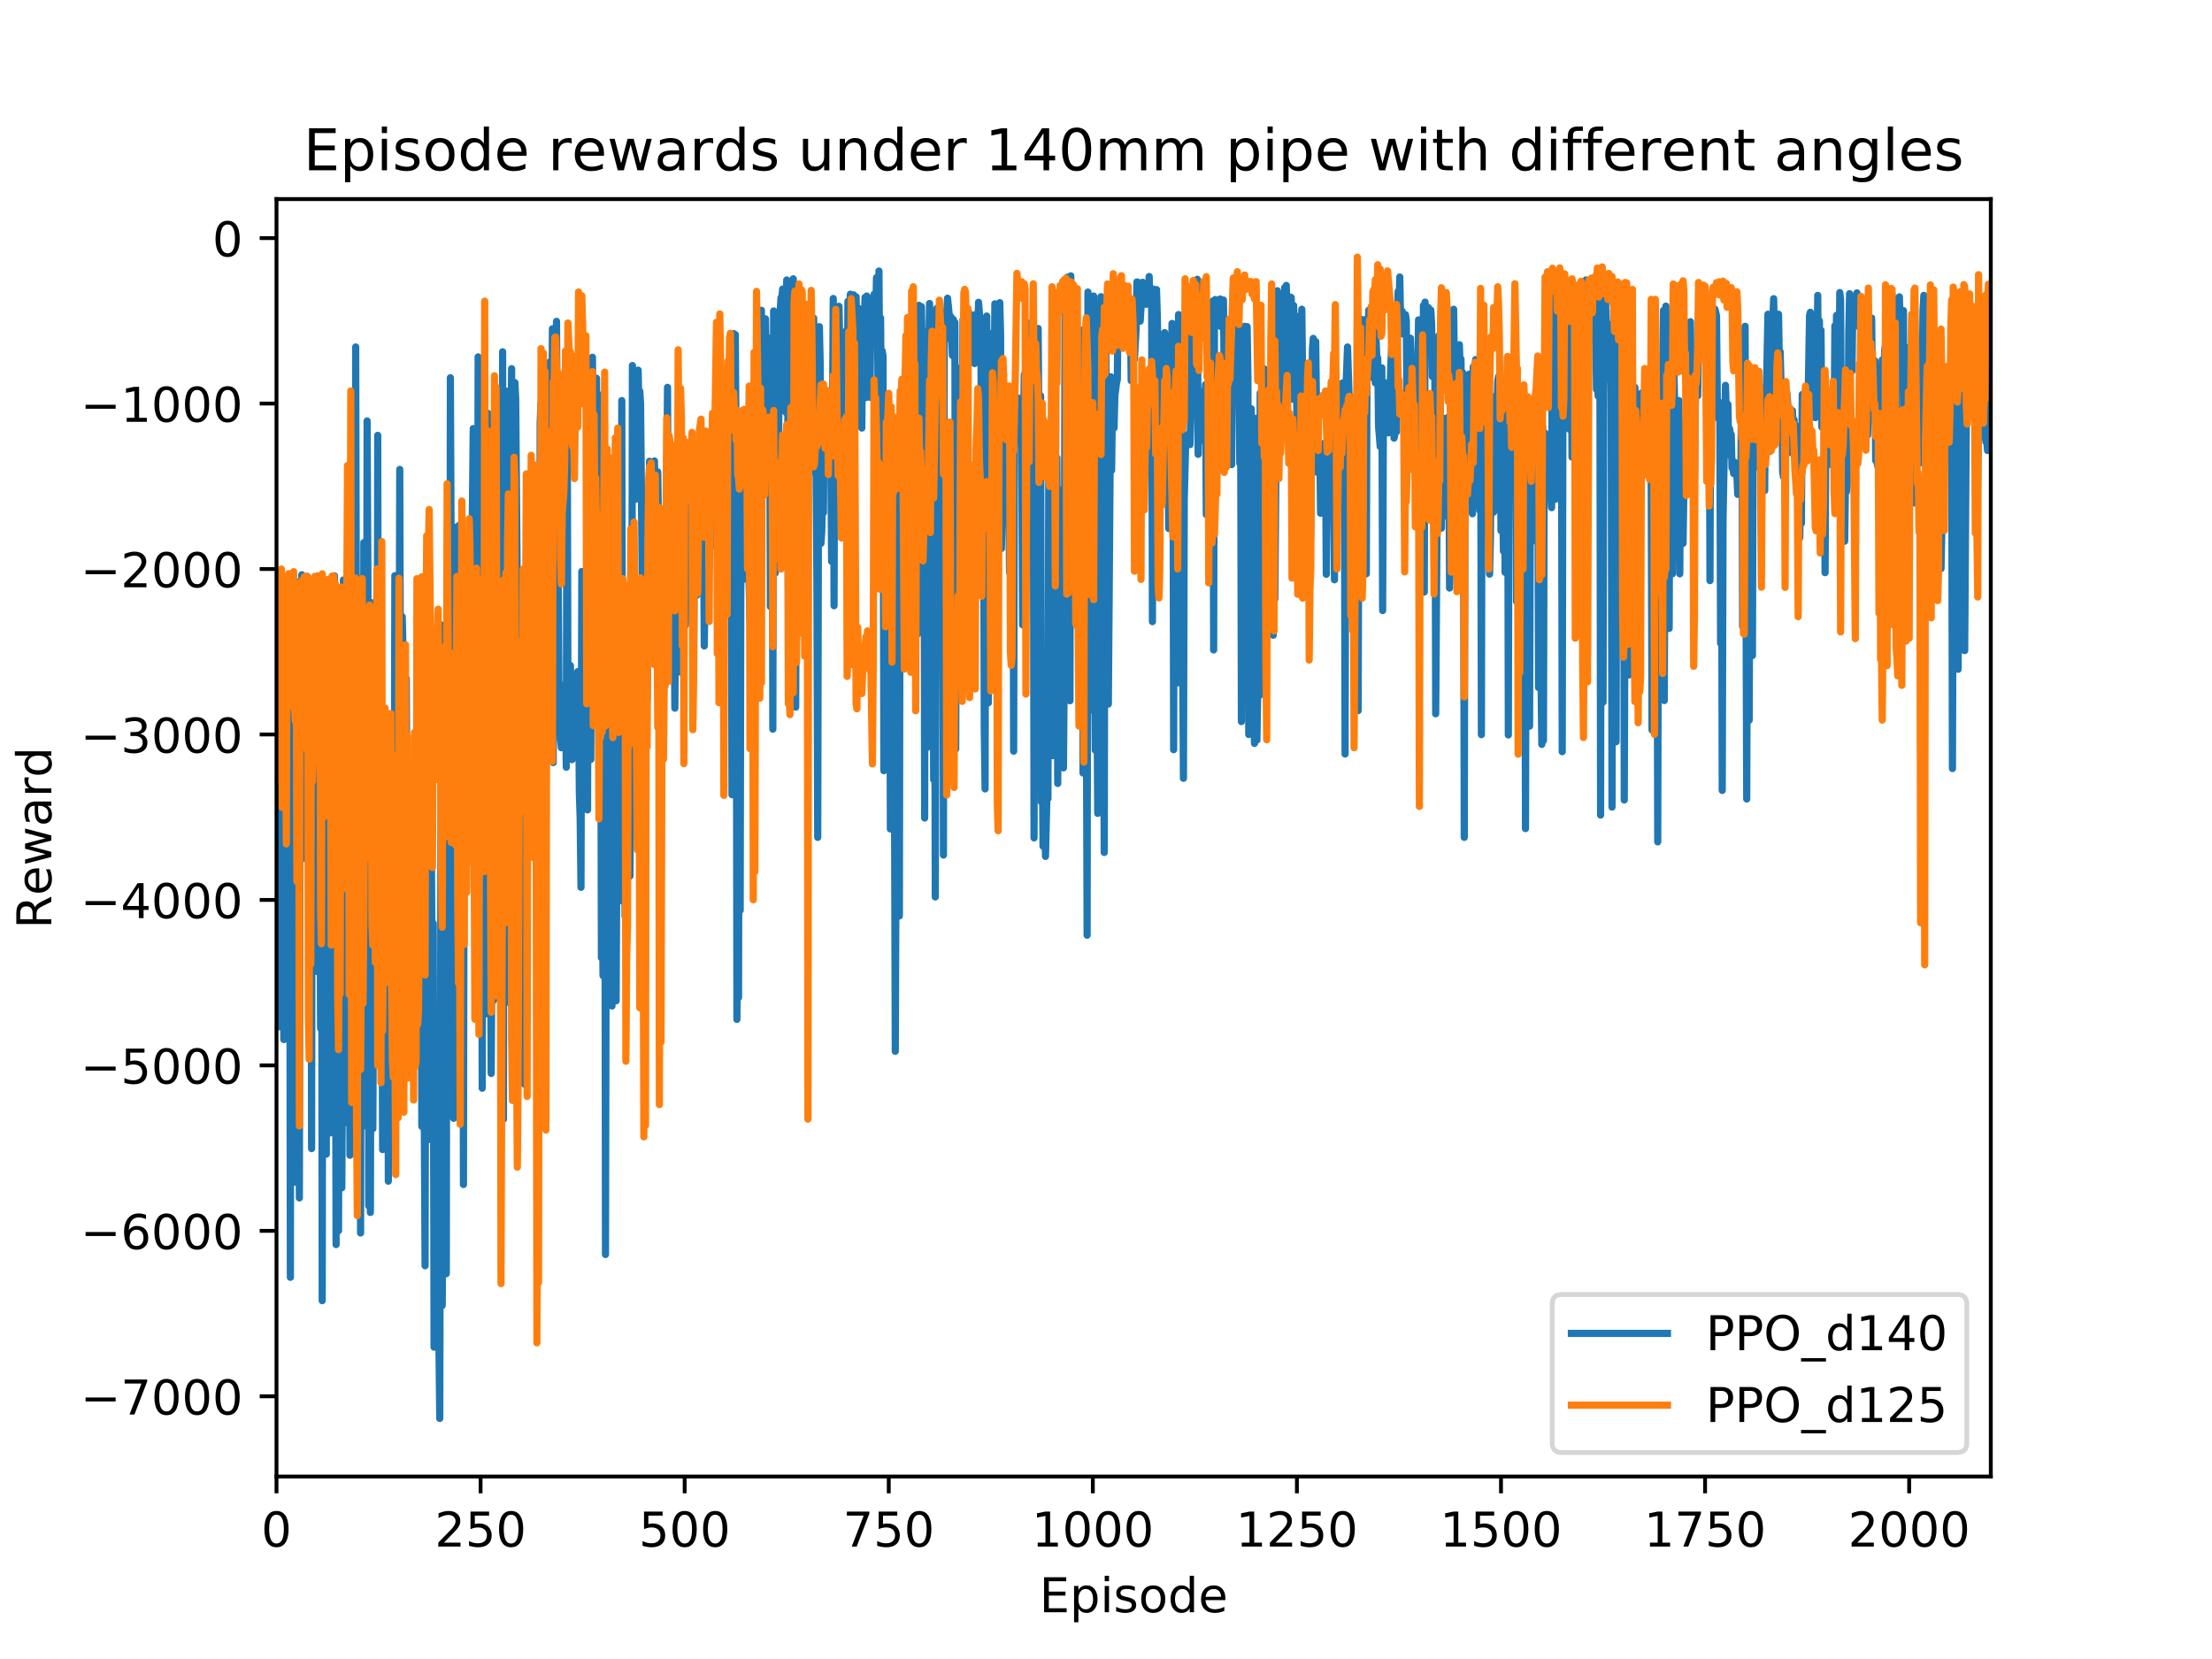 <?xml version="1.0" encoding="utf-8" standalone="no"?>
<!DOCTYPE svg PUBLIC "-//W3C//DTD SVG 1.1//EN"
  "http://www.w3.org/Graphics/SVG/1.1/DTD/svg11.dtd">
<!-- Created with matplotlib (http://matplotlib.org/) -->
<svg height="345.6pt" version="1.1" viewBox="0 0 460.8 345.6" width="460.8pt" xmlns="http://www.w3.org/2000/svg" xmlns:xlink="http://www.w3.org/1999/xlink">
 <defs>
  <style type="text/css">
*{stroke-linecap:butt;stroke-linejoin:round;}
  </style>
 </defs>
 <g id="figure_1">
  <g id="patch_1">
   <path d="M 0 345.6 
L 460.8 345.6 
L 460.8 0 
L 0 0 
z
" style="fill:#ffffff;"/>
  </g>
  <g id="axes_1">
   <g id="patch_2">
    <path d="M 57.6 307.584 
L 414.72 307.584 
L 414.72 41.472 
L 57.6 41.472 
z
" style="fill:#ffffff;"/>
   </g>
   <g id="matplotlib.axis_1">
    <g id="xtick_1">
     <g id="line2d_1">
      <defs>
       <path d="M 0 0 
L 0 3.5 
" id="me08b0ebe06" style="stroke:#000000;stroke-width:0.8;"/>
      </defs>
      <g>
       <use style="stroke:#000000;stroke-width:0.8;" x="57.6" xlink:href="#me08b0ebe06" y="307.584"/>
      </g>
     </g>
     <g id="text_1">
      <!-- 0 -->
      <defs>
       <path d="M 31.781 66.406 
Q 24.172 66.406 20.328 58.906 
Q 16.5 51.422 16.5 36.375 
Q 16.5 21.391 20.328 13.891 
Q 24.172 6.391 31.781 6.391 
Q 39.453 6.391 43.281 13.891 
Q 47.125 21.391 47.125 36.375 
Q 47.125 51.422 43.281 58.906 
Q 39.453 66.406 31.781 66.406 
z
M 31.781 74.219 
Q 44.047 74.219 50.516 64.516 
Q 56.984 54.828 56.984 36.375 
Q 56.984 17.969 50.516 8.266 
Q 44.047 -1.422 31.781 -1.422 
Q 19.531 -1.422 13.062 8.266 
Q 6.594 17.969 6.594 36.375 
Q 6.594 54.828 13.062 64.516 
Q 19.531 74.219 31.781 74.219 
z
" id="DejaVuSans-30"/>
      </defs>
      <g transform="translate(54.419 322.182)scale(0.1 -0.1)">
       <use xlink:href="#DejaVuSans-30"/>
      </g>
     </g>
    </g>
    <g id="xtick_2">
     <g id="line2d_2">
      <g>
       <use style="stroke:#000000;stroke-width:0.8;" x="100.114" xlink:href="#me08b0ebe06" y="307.584"/>
      </g>
     </g>
     <g id="text_2">
      <!-- 250 -->
      <defs>
       <path d="M 19.188 8.297 
L 53.609 8.297 
L 53.609 0 
L 7.328 0 
L 7.328 8.297 
Q 12.938 14.109 22.625 23.891 
Q 32.328 33.688 34.812 36.531 
Q 39.547 41.844 41.422 45.531 
Q 43.312 49.219 43.312 52.781 
Q 43.312 58.594 39.234 62.25 
Q 35.156 65.922 28.609 65.922 
Q 23.969 65.922 18.812 64.312 
Q 13.672 62.703 7.812 59.422 
L 7.812 69.391 
Q 13.766 71.781 18.938 73 
Q 24.125 74.219 28.422 74.219 
Q 39.75 74.219 46.484 68.547 
Q 53.219 62.891 53.219 53.422 
Q 53.219 48.922 51.531 44.891 
Q 49.859 40.875 45.406 35.406 
Q 44.188 33.984 37.641 27.219 
Q 31.109 20.453 19.188 8.297 
z
" id="DejaVuSans-32"/>
       <path d="M 10.797 72.906 
L 49.516 72.906 
L 49.516 64.594 
L 19.828 64.594 
L 19.828 46.734 
Q 21.969 47.469 24.109 47.828 
Q 26.266 48.188 28.422 48.188 
Q 40.625 48.188 47.75 41.5 
Q 54.891 34.812 54.891 23.391 
Q 54.891 11.625 47.562 5.094 
Q 40.234 -1.422 26.906 -1.422 
Q 22.312 -1.422 17.547 -0.641 
Q 12.797 0.141 7.719 1.703 
L 7.719 11.625 
Q 12.109 9.234 16.797 8.062 
Q 21.484 6.891 26.703 6.891 
Q 35.156 6.891 40.078 11.328 
Q 45.016 15.766 45.016 23.391 
Q 45.016 31 40.078 35.438 
Q 35.156 39.891 26.703 39.891 
Q 22.75 39.891 18.812 39.016 
Q 14.891 38.141 10.797 36.281 
z
" id="DejaVuSans-35"/>
      </defs>
      <g transform="translate(90.571 322.182)scale(0.1 -0.1)">
       <use xlink:href="#DejaVuSans-32"/>
       <use x="63.623" xlink:href="#DejaVuSans-35"/>
       <use x="127.246" xlink:href="#DejaVuSans-30"/>
      </g>
     </g>
    </g>
    <g id="xtick_3">
     <g id="line2d_3">
      <g>
       <use style="stroke:#000000;stroke-width:0.8;" x="142.629" xlink:href="#me08b0ebe06" y="307.584"/>
      </g>
     </g>
     <g id="text_3">
      <!-- 500 -->
      <g transform="translate(133.085 322.182)scale(0.1 -0.1)">
       <use xlink:href="#DejaVuSans-35"/>
       <use x="63.623" xlink:href="#DejaVuSans-30"/>
       <use x="127.246" xlink:href="#DejaVuSans-30"/>
      </g>
     </g>
    </g>
    <g id="xtick_4">
     <g id="line2d_4">
      <g>
       <use style="stroke:#000000;stroke-width:0.8;" x="185.143" xlink:href="#me08b0ebe06" y="307.584"/>
      </g>
     </g>
     <g id="text_4">
      <!-- 750 -->
      <defs>
       <path d="M 8.203 72.906 
L 55.078 72.906 
L 55.078 68.703 
L 28.609 0 
L 18.312 0 
L 43.219 64.594 
L 8.203 64.594 
z
" id="DejaVuSans-37"/>
      </defs>
      <g transform="translate(175.599 322.182)scale(0.1 -0.1)">
       <use xlink:href="#DejaVuSans-37"/>
       <use x="63.623" xlink:href="#DejaVuSans-35"/>
       <use x="127.246" xlink:href="#DejaVuSans-30"/>
      </g>
     </g>
    </g>
    <g id="xtick_5">
     <g id="line2d_5">
      <g>
       <use style="stroke:#000000;stroke-width:0.8;" x="227.657" xlink:href="#me08b0ebe06" y="307.584"/>
      </g>
     </g>
     <g id="text_5">
      <!-- 1000 -->
      <defs>
       <path d="M 12.406 8.297 
L 28.516 8.297 
L 28.516 63.922 
L 10.984 60.406 
L 10.984 69.391 
L 28.422 72.906 
L 38.281 72.906 
L 38.281 8.297 
L 54.391 8.297 
L 54.391 0 
L 12.406 0 
z
" id="DejaVuSans-31"/>
      </defs>
      <g transform="translate(214.932 322.182)scale(0.1 -0.1)">
       <use xlink:href="#DejaVuSans-31"/>
       <use x="63.623" xlink:href="#DejaVuSans-30"/>
       <use x="127.246" xlink:href="#DejaVuSans-30"/>
       <use x="190.869" xlink:href="#DejaVuSans-30"/>
      </g>
     </g>
    </g>
    <g id="xtick_6">
     <g id="line2d_6">
      <g>
       <use style="stroke:#000000;stroke-width:0.8;" x="270.171" xlink:href="#me08b0ebe06" y="307.584"/>
      </g>
     </g>
     <g id="text_6">
      <!-- 1250 -->
      <g transform="translate(257.446 322.182)scale(0.1 -0.1)">
       <use xlink:href="#DejaVuSans-31"/>
       <use x="63.623" xlink:href="#DejaVuSans-32"/>
       <use x="127.246" xlink:href="#DejaVuSans-35"/>
       <use x="190.869" xlink:href="#DejaVuSans-30"/>
      </g>
     </g>
    </g>
    <g id="xtick_7">
     <g id="line2d_7">
      <g>
       <use style="stroke:#000000;stroke-width:0.8;" x="312.686" xlink:href="#me08b0ebe06" y="307.584"/>
      </g>
     </g>
     <g id="text_7">
      <!-- 1500 -->
      <g transform="translate(299.961 322.182)scale(0.1 -0.1)">
       <use xlink:href="#DejaVuSans-31"/>
       <use x="63.623" xlink:href="#DejaVuSans-35"/>
       <use x="127.246" xlink:href="#DejaVuSans-30"/>
       <use x="190.869" xlink:href="#DejaVuSans-30"/>
      </g>
     </g>
    </g>
    <g id="xtick_8">
     <g id="line2d_8">
      <g>
       <use style="stroke:#000000;stroke-width:0.8;" x="355.2" xlink:href="#me08b0ebe06" y="307.584"/>
      </g>
     </g>
     <g id="text_8">
      <!-- 1750 -->
      <g transform="translate(342.475 322.182)scale(0.1 -0.1)">
       <use xlink:href="#DejaVuSans-31"/>
       <use x="63.623" xlink:href="#DejaVuSans-37"/>
       <use x="127.246" xlink:href="#DejaVuSans-35"/>
       <use x="190.869" xlink:href="#DejaVuSans-30"/>
      </g>
     </g>
    </g>
    <g id="xtick_9">
     <g id="line2d_9">
      <g>
       <use style="stroke:#000000;stroke-width:0.8;" x="397.714" xlink:href="#me08b0ebe06" y="307.584"/>
      </g>
     </g>
     <g id="text_9">
      <!-- 2000 -->
      <g transform="translate(384.989 322.182)scale(0.1 -0.1)">
       <use xlink:href="#DejaVuSans-32"/>
       <use x="63.623" xlink:href="#DejaVuSans-30"/>
       <use x="127.246" xlink:href="#DejaVuSans-30"/>
       <use x="190.869" xlink:href="#DejaVuSans-30"/>
      </g>
     </g>
    </g>
    <g id="text_10">
     <!-- Episode -->
     <defs>
      <path d="M 9.812 72.906 
L 55.906 72.906 
L 55.906 64.594 
L 19.672 64.594 
L 19.672 43.016 
L 54.391 43.016 
L 54.391 34.719 
L 19.672 34.719 
L 19.672 8.297 
L 56.781 8.297 
L 56.781 0 
L 9.812 0 
z
" id="DejaVuSans-45"/>
      <path d="M 18.109 8.203 
L 18.109 -20.797 
L 9.078 -20.797 
L 9.078 54.688 
L 18.109 54.688 
L 18.109 46.391 
Q 20.953 51.266 25.266 53.625 
Q 29.594 56 35.594 56 
Q 45.562 56 51.781 48.094 
Q 58.016 40.188 58.016 27.297 
Q 58.016 14.406 51.781 6.484 
Q 45.562 -1.422 35.594 -1.422 
Q 29.594 -1.422 25.266 0.953 
Q 20.953 3.328 18.109 8.203 
z
M 48.688 27.297 
Q 48.688 37.203 44.609 42.844 
Q 40.531 48.484 33.406 48.484 
Q 26.266 48.484 22.188 42.844 
Q 18.109 37.203 18.109 27.297 
Q 18.109 17.391 22.188 11.75 
Q 26.266 6.109 33.406 6.109 
Q 40.531 6.109 44.609 11.75 
Q 48.688 17.391 48.688 27.297 
z
" id="DejaVuSans-70"/>
      <path d="M 9.422 54.688 
L 18.406 54.688 
L 18.406 0 
L 9.422 0 
z
M 9.422 75.984 
L 18.406 75.984 
L 18.406 64.594 
L 9.422 64.594 
z
" id="DejaVuSans-69"/>
      <path d="M 44.281 53.078 
L 44.281 44.578 
Q 40.484 46.531 36.375 47.5 
Q 32.281 48.484 27.875 48.484 
Q 21.188 48.484 17.844 46.438 
Q 14.5 44.391 14.5 40.281 
Q 14.5 37.156 16.891 35.375 
Q 19.281 33.594 26.516 31.984 
L 29.594 31.297 
Q 39.156 29.25 43.188 25.516 
Q 47.219 21.781 47.219 15.094 
Q 47.219 7.469 41.188 3.016 
Q 35.156 -1.422 24.609 -1.422 
Q 20.219 -1.422 15.453 -0.562 
Q 10.688 0.297 5.422 2 
L 5.422 11.281 
Q 10.406 8.688 15.234 7.391 
Q 20.062 6.109 24.812 6.109 
Q 31.156 6.109 34.562 8.281 
Q 37.984 10.453 37.984 14.406 
Q 37.984 18.062 35.516 20.016 
Q 33.062 21.969 24.703 23.781 
L 21.578 24.516 
Q 13.234 26.266 9.516 29.906 
Q 5.812 33.547 5.812 39.891 
Q 5.812 47.609 11.281 51.797 
Q 16.75 56 26.812 56 
Q 31.781 56 36.172 55.266 
Q 40.578 54.547 44.281 53.078 
z
" id="DejaVuSans-73"/>
      <path d="M 30.609 48.391 
Q 23.391 48.391 19.188 42.75 
Q 14.984 37.109 14.984 27.297 
Q 14.984 17.484 19.156 11.844 
Q 23.344 6.203 30.609 6.203 
Q 37.797 6.203 41.984 11.859 
Q 46.188 17.531 46.188 27.297 
Q 46.188 37.016 41.984 42.703 
Q 37.797 48.391 30.609 48.391 
z
M 30.609 56 
Q 42.328 56 49.016 48.375 
Q 55.719 40.766 55.719 27.297 
Q 55.719 13.875 49.016 6.219 
Q 42.328 -1.422 30.609 -1.422 
Q 18.844 -1.422 12.172 6.219 
Q 5.516 13.875 5.516 27.297 
Q 5.516 40.766 12.172 48.375 
Q 18.844 56 30.609 56 
z
" id="DejaVuSans-6f"/>
      <path d="M 45.406 46.391 
L 45.406 75.984 
L 54.391 75.984 
L 54.391 0 
L 45.406 0 
L 45.406 8.203 
Q 42.578 3.328 38.25 0.953 
Q 33.938 -1.422 27.875 -1.422 
Q 17.969 -1.422 11.734 6.484 
Q 5.516 14.406 5.516 27.297 
Q 5.516 40.188 11.734 48.094 
Q 17.969 56 27.875 56 
Q 33.938 56 38.25 53.625 
Q 42.578 51.266 45.406 46.391 
z
M 14.797 27.297 
Q 14.797 17.391 18.875 11.75 
Q 22.953 6.109 30.078 6.109 
Q 37.203 6.109 41.297 11.75 
Q 45.406 17.391 45.406 27.297 
Q 45.406 37.203 41.297 42.844 
Q 37.203 48.484 30.078 48.484 
Q 22.953 48.484 18.875 42.844 
Q 14.797 37.203 14.797 27.297 
z
" id="DejaVuSans-64"/>
      <path d="M 56.203 29.594 
L 56.203 25.203 
L 14.891 25.203 
Q 15.484 15.922 20.484 11.062 
Q 25.484 6.203 34.422 6.203 
Q 39.594 6.203 44.453 7.469 
Q 49.312 8.734 54.109 11.281 
L 54.109 2.781 
Q 49.266 0.734 44.188 -0.344 
Q 39.109 -1.422 33.891 -1.422 
Q 20.797 -1.422 13.156 6.188 
Q 5.516 13.812 5.516 26.812 
Q 5.516 40.234 12.766 48.109 
Q 20.016 56 32.328 56 
Q 43.359 56 49.781 48.891 
Q 56.203 41.797 56.203 29.594 
z
M 47.219 32.234 
Q 47.125 39.594 43.094 43.984 
Q 39.062 48.391 32.422 48.391 
Q 24.906 48.391 20.391 44.141 
Q 15.875 39.891 15.188 32.172 
z
" id="DejaVuSans-65"/>
     </defs>
     <g transform="translate(216.523 335.861)scale(0.1 -0.1)">
      <use xlink:href="#DejaVuSans-45"/>
      <use x="63.184" xlink:href="#DejaVuSans-70"/>
      <use x="126.66" xlink:href="#DejaVuSans-69"/>
      <use x="154.443" xlink:href="#DejaVuSans-73"/>
      <use x="206.543" xlink:href="#DejaVuSans-6f"/>
      <use x="267.725" xlink:href="#DejaVuSans-64"/>
      <use x="331.201" xlink:href="#DejaVuSans-65"/>
     </g>
    </g>
   </g>
   <g id="matplotlib.axis_2">
    <g id="ytick_1">
     <g id="line2d_10">
      <defs>
       <path d="M 0 0 
L -3.5 0 
" id="m853626debc" style="stroke:#000000;stroke-width:0.8;"/>
      </defs>
      <g>
       <use style="stroke:#000000;stroke-width:0.8;" x="57.6" xlink:href="#m853626debc" y="290.869"/>
      </g>
     </g>
     <g id="text_11">
      <!-- −7000 -->
      <defs>
       <path d="M 10.594 35.5 
L 73.188 35.5 
L 73.188 27.203 
L 10.594 27.203 
z
" id="DejaVuSans-2212"/>
      </defs>
      <g transform="translate(16.77 294.669)scale(0.1 -0.1)">
       <use xlink:href="#DejaVuSans-2212"/>
       <use x="83.789" xlink:href="#DejaVuSans-37"/>
       <use x="147.412" xlink:href="#DejaVuSans-30"/>
       <use x="211.035" xlink:href="#DejaVuSans-30"/>
       <use x="274.658" xlink:href="#DejaVuSans-30"/>
      </g>
     </g>
    </g>
    <g id="ytick_2">
     <g id="line2d_11">
      <g>
       <use style="stroke:#000000;stroke-width:0.8;" x="57.6" xlink:href="#m853626debc" y="256.403"/>
      </g>
     </g>
     <g id="text_12">
      <!-- −6000 -->
      <defs>
       <path d="M 33.016 40.375 
Q 26.375 40.375 22.484 35.828 
Q 18.609 31.297 18.609 23.391 
Q 18.609 15.531 22.484 10.953 
Q 26.375 6.391 33.016 6.391 
Q 39.656 6.391 43.531 10.953 
Q 47.406 15.531 47.406 23.391 
Q 47.406 31.297 43.531 35.828 
Q 39.656 40.375 33.016 40.375 
z
M 52.594 71.297 
L 52.594 62.312 
Q 48.875 64.062 45.094 64.984 
Q 41.312 65.922 37.594 65.922 
Q 27.828 65.922 22.672 59.328 
Q 17.531 52.734 16.797 39.406 
Q 19.672 43.656 24.016 45.922 
Q 28.375 48.188 33.594 48.188 
Q 44.578 48.188 50.953 41.516 
Q 57.328 34.859 57.328 23.391 
Q 57.328 12.156 50.688 5.359 
Q 44.047 -1.422 33.016 -1.422 
Q 20.359 -1.422 13.672 8.266 
Q 6.984 17.969 6.984 36.375 
Q 6.984 53.656 15.188 63.938 
Q 23.391 74.219 37.203 74.219 
Q 40.922 74.219 44.703 73.484 
Q 48.484 72.75 52.594 71.297 
z
" id="DejaVuSans-36"/>
      </defs>
      <g transform="translate(16.77 260.202)scale(0.1 -0.1)">
       <use xlink:href="#DejaVuSans-2212"/>
       <use x="83.789" xlink:href="#DejaVuSans-36"/>
       <use x="147.412" xlink:href="#DejaVuSans-30"/>
       <use x="211.035" xlink:href="#DejaVuSans-30"/>
       <use x="274.658" xlink:href="#DejaVuSans-30"/>
      </g>
     </g>
    </g>
    <g id="ytick_3">
     <g id="line2d_12">
      <g>
       <use style="stroke:#000000;stroke-width:0.8;" x="57.6" xlink:href="#m853626debc" y="221.937"/>
      </g>
     </g>
     <g id="text_13">
      <!-- −5000 -->
      <g transform="translate(16.77 225.736)scale(0.1 -0.1)">
       <use xlink:href="#DejaVuSans-2212"/>
       <use x="83.789" xlink:href="#DejaVuSans-35"/>
       <use x="147.412" xlink:href="#DejaVuSans-30"/>
       <use x="211.035" xlink:href="#DejaVuSans-30"/>
       <use x="274.658" xlink:href="#DejaVuSans-30"/>
      </g>
     </g>
    </g>
    <g id="ytick_4">
     <g id="line2d_13">
      <g>
       <use style="stroke:#000000;stroke-width:0.8;" x="57.6" xlink:href="#m853626debc" y="187.47"/>
      </g>
     </g>
     <g id="text_14">
      <!-- −4000 -->
      <defs>
       <path d="M 37.797 64.312 
L 12.891 25.391 
L 37.797 25.391 
z
M 35.203 72.906 
L 47.609 72.906 
L 47.609 25.391 
L 58.016 25.391 
L 58.016 17.188 
L 47.609 17.188 
L 47.609 0 
L 37.797 0 
L 37.797 17.188 
L 4.891 17.188 
L 4.891 26.703 
z
" id="DejaVuSans-34"/>
      </defs>
      <g transform="translate(16.77 191.269)scale(0.1 -0.1)">
       <use xlink:href="#DejaVuSans-2212"/>
       <use x="83.789" xlink:href="#DejaVuSans-34"/>
       <use x="147.412" xlink:href="#DejaVuSans-30"/>
       <use x="211.035" xlink:href="#DejaVuSans-30"/>
       <use x="274.658" xlink:href="#DejaVuSans-30"/>
      </g>
     </g>
    </g>
    <g id="ytick_5">
     <g id="line2d_14">
      <g>
       <use style="stroke:#000000;stroke-width:0.8;" x="57.6" xlink:href="#m853626debc" y="153.004"/>
      </g>
     </g>
     <g id="text_15">
      <!-- −3000 -->
      <defs>
       <path d="M 40.578 39.312 
Q 47.656 37.797 51.625 33 
Q 55.609 28.219 55.609 21.188 
Q 55.609 10.406 48.188 4.484 
Q 40.766 -1.422 27.094 -1.422 
Q 22.516 -1.422 17.656 -0.516 
Q 12.797 0.391 7.625 2.203 
L 7.625 11.719 
Q 11.719 9.328 16.594 8.109 
Q 21.484 6.891 26.812 6.891 
Q 36.078 6.891 40.938 10.547 
Q 45.797 14.203 45.797 21.188 
Q 45.797 27.641 41.281 31.266 
Q 36.766 34.906 28.719 34.906 
L 20.219 34.906 
L 20.219 43.016 
L 29.109 43.016 
Q 36.375 43.016 40.234 45.922 
Q 44.094 48.828 44.094 54.297 
Q 44.094 59.906 40.109 62.906 
Q 36.141 65.922 28.719 65.922 
Q 24.656 65.922 20.016 65.031 
Q 15.375 64.156 9.812 62.312 
L 9.812 71.094 
Q 15.438 72.656 20.344 73.438 
Q 25.25 74.219 29.594 74.219 
Q 40.828 74.219 47.359 69.109 
Q 53.906 64.016 53.906 55.328 
Q 53.906 49.266 50.438 45.094 
Q 46.969 40.922 40.578 39.312 
z
" id="DejaVuSans-33"/>
      </defs>
      <g transform="translate(16.77 156.803)scale(0.1 -0.1)">
       <use xlink:href="#DejaVuSans-2212"/>
       <use x="83.789" xlink:href="#DejaVuSans-33"/>
       <use x="147.412" xlink:href="#DejaVuSans-30"/>
       <use x="211.035" xlink:href="#DejaVuSans-30"/>
       <use x="274.658" xlink:href="#DejaVuSans-30"/>
      </g>
     </g>
    </g>
    <g id="ytick_6">
     <g id="line2d_15">
      <g>
       <use style="stroke:#000000;stroke-width:0.8;" x="57.6" xlink:href="#m853626debc" y="118.537"/>
      </g>
     </g>
     <g id="text_16">
      <!-- −2000 -->
      <g transform="translate(16.77 122.336)scale(0.1 -0.1)">
       <use xlink:href="#DejaVuSans-2212"/>
       <use x="83.789" xlink:href="#DejaVuSans-32"/>
       <use x="147.412" xlink:href="#DejaVuSans-30"/>
       <use x="211.035" xlink:href="#DejaVuSans-30"/>
       <use x="274.658" xlink:href="#DejaVuSans-30"/>
      </g>
     </g>
    </g>
    <g id="ytick_7">
     <g id="line2d_16">
      <g>
       <use style="stroke:#000000;stroke-width:0.8;" x="57.6" xlink:href="#m853626debc" y="84.071"/>
      </g>
     </g>
     <g id="text_17">
      <!-- −1000 -->
      <g transform="translate(16.77 87.87)scale(0.1 -0.1)">
       <use xlink:href="#DejaVuSans-2212"/>
       <use x="83.789" xlink:href="#DejaVuSans-31"/>
       <use x="147.412" xlink:href="#DejaVuSans-30"/>
       <use x="211.035" xlink:href="#DejaVuSans-30"/>
       <use x="274.658" xlink:href="#DejaVuSans-30"/>
      </g>
     </g>
    </g>
    <g id="ytick_8">
     <g id="line2d_17">
      <g>
       <use style="stroke:#000000;stroke-width:0.8;" x="57.6" xlink:href="#m853626debc" y="49.604"/>
      </g>
     </g>
     <g id="text_18">
      <!-- 0 -->
      <g transform="translate(44.237 53.404)scale(0.1 -0.1)">
       <use xlink:href="#DejaVuSans-30"/>
      </g>
     </g>
    </g>
    <g id="text_19">
     <!-- Reward -->
     <defs>
      <path d="M 44.391 34.188 
Q 47.562 33.109 50.562 29.594 
Q 53.562 26.078 56.594 19.922 
L 66.609 0 
L 56 0 
L 46.688 18.703 
Q 43.062 26.031 39.672 28.422 
Q 36.281 30.812 30.422 30.812 
L 19.672 30.812 
L 19.672 0 
L 9.812 0 
L 9.812 72.906 
L 32.078 72.906 
Q 44.578 72.906 50.734 67.672 
Q 56.891 62.453 56.891 51.906 
Q 56.891 45.016 53.688 40.469 
Q 50.484 35.938 44.391 34.188 
z
M 19.672 64.797 
L 19.672 38.922 
L 32.078 38.922 
Q 39.203 38.922 42.844 42.219 
Q 46.484 45.516 46.484 51.906 
Q 46.484 58.297 42.844 61.547 
Q 39.203 64.797 32.078 64.797 
z
" id="DejaVuSans-52"/>
      <path d="M 4.203 54.688 
L 13.188 54.688 
L 24.422 12.016 
L 35.594 54.688 
L 46.188 54.688 
L 57.422 12.016 
L 68.609 54.688 
L 77.594 54.688 
L 63.281 0 
L 52.688 0 
L 40.922 44.828 
L 29.109 0 
L 18.5 0 
z
" id="DejaVuSans-77"/>
      <path d="M 34.281 27.484 
Q 23.391 27.484 19.188 25 
Q 14.984 22.516 14.984 16.5 
Q 14.984 11.719 18.141 8.906 
Q 21.297 6.109 26.703 6.109 
Q 34.188 6.109 38.703 11.406 
Q 43.219 16.703 43.219 25.484 
L 43.219 27.484 
z
M 52.203 31.203 
L 52.203 0 
L 43.219 0 
L 43.219 8.297 
Q 40.141 3.328 35.547 0.953 
Q 30.953 -1.422 24.312 -1.422 
Q 15.922 -1.422 10.953 3.297 
Q 6 8.016 6 15.922 
Q 6 25.141 12.172 29.828 
Q 18.359 34.516 30.609 34.516 
L 43.219 34.516 
L 43.219 35.406 
Q 43.219 41.609 39.141 45 
Q 35.062 48.391 27.688 48.391 
Q 23 48.391 18.547 47.266 
Q 14.109 46.141 10.016 43.891 
L 10.016 52.203 
Q 14.938 54.109 19.578 55.047 
Q 24.219 56 28.609 56 
Q 40.484 56 46.344 49.844 
Q 52.203 43.703 52.203 31.203 
z
" id="DejaVuSans-61"/>
      <path d="M 41.109 46.297 
Q 39.594 47.172 37.812 47.578 
Q 36.031 48 33.891 48 
Q 26.266 48 22.188 43.047 
Q 18.109 38.094 18.109 28.812 
L 18.109 0 
L 9.078 0 
L 9.078 54.688 
L 18.109 54.688 
L 18.109 46.188 
Q 20.953 51.172 25.484 53.578 
Q 30.031 56 36.531 56 
Q 37.453 56 38.578 55.875 
Q 39.703 55.766 41.062 55.516 
z
" id="DejaVuSans-72"/>
     </defs>
     <g transform="translate(10.691 193.458)rotate(-90)scale(0.1 -0.1)">
      <use xlink:href="#DejaVuSans-52"/>
      <use x="69.42" xlink:href="#DejaVuSans-65"/>
      <use x="130.943" xlink:href="#DejaVuSans-77"/>
      <use x="212.73" xlink:href="#DejaVuSans-61"/>
      <use x="274.01" xlink:href="#DejaVuSans-72"/>
      <use x="315.107" xlink:href="#DejaVuSans-64"/>
     </g>
    </g>
   </g>
   <g id="line2d_18">
    <path clip-path="url(#p47175384a7)" d="M 57.77 120.571 
L 57.94 142.974 
L 58.11 140.113 
L 58.28 213.906 
L 58.62 139.321 
L 58.79 139.183 
L 58.96 166.273 
L 59.131 216.56 
L 59.301 191.089 
L 59.471 123.19 
L 59.641 160.69 
L 59.811 133.185 
L 60.151 123.638 
L 60.321 152.694 
L 60.491 266.088 
L 60.661 119.985 
L 60.831 141.699 
L 61.171 224.866 
L 61.341 246.27 
L 61.511 123.811 
L 61.681 194.949 
L 61.851 121.26 
L 62.021 166.342 
L 62.192 127.636 
L 62.362 249.544 
L 62.532 155.658 
L 62.872 119.744 
L 63.042 123.259 
L 63.212 137.528 
L 63.552 178.854 
L 63.722 120.33 
L 63.892 145.145 
L 64.062 120.123 
L 64.232 122.88 
L 64.572 215.422 
L 64.742 123.328 
L 64.912 239.273 
L 65.083 120.915 
L 65.253 120.881 
L 65.423 184.23 
L 65.593 128.188 
L 65.763 134.013 
L 65.933 144.835 
L 66.103 202.394 
L 66.273 128.774 
L 66.443 124.19 
L 66.783 214.216 
L 66.953 130.118 
L 67.123 270.948 
L 67.293 134.082 
L 67.633 209.115 
L 67.803 168.376 
L 67.973 240.445 
L 68.144 121.846 
L 68.314 229.623 
L 68.484 120.812 
L 68.654 208.15 
L 68.824 235.999 
L 68.994 182.024 
L 69.164 235.034 
L 69.334 165.825 
L 69.504 229.933 
L 69.674 119.95 
L 70.014 259.264 
L 70.184 166.963 
L 70.524 256.369 
L 70.694 182.645 
L 70.864 181.542 
L 71.035 127.05 
L 71.205 247.442 
L 71.375 215.457 
L 71.545 120.812 
L 71.715 233.965 
L 71.885 121.501 
L 72.055 226.969 
L 72.395 138.907 
L 72.565 192.158 
L 72.735 181.128 
L 72.905 240.652 
L 73.075 225.521 
L 73.245 152.418 
L 73.415 200.981 
L 73.585 141.526 
L 73.755 216.112 
L 73.925 213.734 
L 74.096 72.283 
L 74.266 146.007 
L 74.436 134.874 
L 74.606 216.801 
L 74.946 120.64 
L 75.116 256.851 
L 75.286 144.697 
L 75.456 120.812 
L 75.626 234.586 
L 75.796 113.023 
L 75.966 119.399 
L 76.136 121.019 
L 76.306 186.436 
L 76.476 87.69 
L 76.646 121.605 
L 76.816 251.199 
L 76.987 221.144 
L 77.157 252.577 
L 77.497 125.568 
L 77.667 235.137 
L 78.007 163.861 
L 78.177 194.915 
L 78.347 191.468 
L 78.517 198.568 
L 78.687 90.688 
L 78.857 196.879 
L 79.027 200.016 
L 79.367 120.881 
L 79.707 239.48 
L 80.048 160.655 
L 80.218 165.17 
L 80.388 233.345 
L 80.558 152.073 
L 80.728 180.818 
L 80.898 246.063 
L 81.068 157.036 
L 81.238 160.311 
L 81.408 191.089 
L 81.578 174.132 
L 81.748 218.387 
L 81.918 228.037 
L 82.088 193.64 
L 82.258 119.916 
L 82.428 165.067 
L 82.598 146.903 
L 82.768 151.246 
L 82.939 182.507 
L 83.109 157.76 
L 83.279 97.788 
L 83.619 220.075 
L 83.789 128.464 
L 83.959 135.564 
L 84.129 168.651 
L 84.299 144.353 
L 84.469 193.674 
L 84.639 141.389 
L 84.809 180.818 
L 85.149 208.495 
L 85.489 172.339 
L 85.659 167.273 
L 85.829 219.386 
L 86 213.975 
L 86.17 202.498 
L 86.34 177.854 
L 86.51 204.91 
L 86.68 168.651 
L 86.85 208.219 
L 87.02 186.264 
L 87.36 205.565 
L 87.7 175.131 
L 87.87 234.655 
L 88.21 198.568 
L 88.55 263.675 
L 88.72 180.749 
L 88.891 194.743 
L 89.061 179.681 
L 89.231 145.111 
L 89.401 234.724 
L 89.571 237.378 
L 89.741 160.069 
L 90.081 210.838 
L 90.251 192.364 
L 90.421 280.633 
L 90.591 280.357 
L 90.761 263.331 
L 90.931 272.912 
L 91.101 258.954 
L 91.271 277.841 
L 91.441 280.185 
L 91.611 295.488 
L 91.952 130.187 
L 92.122 271.982 
L 92.462 222.143 
L 92.632 166.583 
L 92.802 165.308 
L 92.972 265.33 
L 93.142 119.916 
L 93.312 148.971 
L 93.482 154.348 
L 93.652 217.353 
L 93.822 78.694 
L 94.502 232.966 
L 94.672 167.273 
L 94.843 208.908 
L 95.013 217.49 
L 95.183 109.748 
L 95.353 126.499 
L 95.523 158.622 
L 95.693 109.404 
L 95.863 202.118 
L 96.033 157.036 
L 96.203 195.432 
L 96.373 150.901 
L 96.543 246.752 
L 96.713 149.936 
L 96.883 148.075 
L 97.053 147.696 
L 97.223 122.397 
L 97.393 138.769 
L 97.733 115.435 
L 97.904 147.386 
L 98.074 138.218 
L 98.584 89.275 
L 98.754 164.895 
L 98.924 155.382 
L 99.094 158.932 
L 99.264 145.421 
L 99.434 152.073 
L 99.604 74.351 
L 99.774 132.772 
L 99.944 114.574 
L 100.114 149.109 
L 100.284 148.661 
L 100.454 226.693 
L 100.624 149.66 
L 100.795 145.249 
L 100.965 156.933 
L 101.135 116.986 
L 101.305 211.183 
L 101.475 99.339 
L 101.645 86.104 
L 102.325 223.625 
L 102.495 194.777 
L 102.665 121.536 
L 102.835 208.357 
L 103.005 164.447 
L 103.345 143.008 
L 103.685 196.5 
L 103.856 143.319 
L 104.026 163.93 
L 104.196 205.427 
L 104.366 104.854 
L 104.536 162.723 
L 104.706 73.283 
L 104.876 233.173 
L 105.046 82.313 
L 105.216 83.278 
L 105.386 86.656 
L 105.556 81.486 
L 106.066 187.953 
L 106.236 208.977 
L 106.406 98.374 
L 106.576 76.798 
L 106.917 175.614 
L 107.087 156.14 
L 107.257 79.694 
L 107.427 83.002 
L 107.937 145.456 
L 108.107 126.396 
L 108.277 192.123 
L 108.447 183.403 
L 108.617 120.571 
L 108.787 133.634 
L 108.957 218.145 
L 109.127 163.895 
L 109.297 225.9 
L 109.467 125.913 
L 109.637 156.312 
L 109.978 127.326 
L 110.148 170.409 
L 110.488 123.259 
L 110.658 121.501 
L 110.828 144.525 
L 110.998 143.25 
L 111.338 129.256 
L 111.508 125.706 
L 111.678 102.993 
L 111.848 104.303 
L 112.018 123.363 
L 112.188 123.569 
L 112.358 172.098 
L 112.528 88 
L 112.699 84.002 
L 112.869 135.874 
L 113.039 116.021 
L 113.379 120.433 
L 113.719 88.172 
L 113.889 110.472 
L 114.059 101.993 
L 114.229 80.176 
L 114.399 95.755 
L 114.569 75.385 
L 114.739 121.57 
L 115.079 68.492 
L 115.249 158.863 
L 115.419 84.243 
L 115.589 123.052 
L 115.93 66.941 
L 116.44 143.422 
L 116.61 142.457 
L 116.78 154.107 
L 116.95 155.761 
L 117.12 152.866 
L 117.29 144.663 
L 117.46 153.624 
L 117.63 146.041 
L 117.8 144.215 
L 117.97 159.828 
L 118.14 76.35 
L 118.31 144.559 
L 118.48 139.631 
L 118.651 150.281 
L 118.821 138.631 
L 119.161 158.243 
L 119.501 155.761 
L 119.671 145.869 
L 119.841 146.593 
L 120.011 154.968 
L 120.351 139.906 
L 120.521 144.18 
L 120.691 165.308 
L 120.861 170.478 
L 121.031 184.851 
L 121.201 119.054 
L 121.371 160.242 
L 121.541 132.806 
L 121.712 125.982 
L 122.052 141.389 
L 122.222 123.156 
L 122.392 168.72 
L 122.562 121.915 
L 122.732 130.566 
L 122.902 110.334 
L 123.072 158.208 
L 123.412 74.42 
L 123.582 96.341 
L 123.752 81.899 
L 123.922 85.449 
L 124.092 84.174 
L 124.262 78.797 
L 124.432 132.289 
L 124.603 82.141 
L 124.773 98.202 
L 124.943 150.832 
L 125.113 120.398 
L 125.283 199.499 
L 125.453 184.954 
L 125.623 203.256 
L 125.793 179.302 
L 125.963 121.019 
L 126.133 261.332 
L 126.303 176.234 
L 126.473 151.246 
L 126.643 162.413 
L 126.813 198.568 
L 126.983 136.425 
L 127.153 136.287 
L 127.323 138.804 
L 127.493 209.563 
L 127.664 152.383 
L 127.834 149.66 
L 128.004 181.749 
L 128.174 177.061 
L 128.344 208.495 
L 128.684 143.629 
L 128.854 133.461 
L 129.024 138.941 
L 129.194 116.883 
L 129.364 132.186 
L 129.534 83.45 
L 129.704 187.711 
L 129.874 128.084 
L 130.044 129.946 
L 130.214 190.848 
L 130.384 125.534 
L 130.725 139.562 
L 130.895 124.707 
L 131.065 179.956 
L 131.235 182.507 
L 131.405 149.35 
L 131.575 159.587 
L 131.745 76.144 
L 131.915 102.166 
L 132.085 95.1 
L 132.255 103.303 
L 132.425 103.992 
L 132.595 89.654 
L 132.765 96.375 
L 132.935 77.109 
L 133.105 85.312 
L 133.275 81.486 
L 133.445 84.14 
L 133.786 120.743 
L 133.956 114.815 
L 134.126 117.193 
L 134.466 124.707 
L 134.636 117.434 
L 134.806 145.662 
L 135.316 96.1 
L 135.486 110.713 
L 135.656 98.96 
L 135.826 101.407 
L 135.996 98.685 
L 136.166 113.229 
L 136.336 96.031 
L 136.507 115.056 
L 136.677 108.783 
L 136.847 120.192 
L 137.017 98.305 
L 137.357 122.156 
L 137.697 124.121 
L 137.867 123.845 
L 138.037 124.569 
L 138.207 120.915 
L 138.377 113.988 
L 138.547 111.644 
L 138.717 121.57 
L 139.057 80.693 
L 139.227 128.222 
L 139.397 121.708 
L 139.568 122.777 
L 139.908 109.507 
L 140.078 140.699 
L 140.248 122.673 
L 140.418 126.947 
L 140.588 147.524 
L 140.758 122.708 
L 140.928 122.949 
L 141.268 120.33 
L 141.438 126.499 
L 141.608 110.713 
L 141.778 140.01 
L 141.948 109.921 
L 142.288 121.467 
L 142.459 116.676 
L 142.629 102.338 
L 142.799 130.221 
L 143.139 99.891 
L 143.309 112.264 
L 143.479 99.994 
L 143.649 114.884 
L 143.819 109.921 
L 144.159 122.26 
L 144.329 121.708 
L 144.499 138.252 
L 144.669 105.854 
L 144.839 109.99 
L 145.009 106.819 
L 145.179 123.983 
L 145.349 116.4 
L 145.52 120.088 
L 145.69 119.192 
L 145.86 104.785 
L 146.03 101.028 
L 146.2 109.576 
L 146.37 94.721 
L 146.54 104.716 
L 146.71 134.564 
L 146.88 121.846 
L 147.05 121.639 
L 147.22 127.636 
L 147.39 111.127 
L 147.56 117.193 
L 147.73 118.158 
L 147.9 113.298 
L 148.07 97.788 
L 148.24 106.336 
L 148.411 99.477 
L 148.751 113.643 
L 148.921 106.44 
L 149.091 108.473 
L 149.261 96.203 
L 149.431 101.27 
L 149.601 120.398 
L 149.771 104.13 
L 149.941 99.615 
L 150.111 108.818 
L 150.281 111.437 
L 150.451 106.543 
L 150.621 109.3 
L 150.791 97.651 
L 150.961 99.098 
L 151.131 120.123 
L 151.301 104.199 
L 151.472 102.338 
L 151.642 108.025 
L 151.812 100.132 
L 152.152 110.472 
L 152.322 101.442 
L 152.492 165.549 
L 152.662 90.93 
L 152.832 69.491 
L 153.002 83.278 
L 153.172 69.698 
L 153.342 93.928 
L 153.512 212.355 
L 153.682 195.535 
L 153.852 207.805 
L 154.022 116.194 
L 154.192 189.642 
L 154.363 101.338 
L 154.533 103.406 
L 154.703 120.812 
L 154.873 95.169 
L 155.043 104.372 
L 155.213 103.855 
L 155.383 99.029 
L 155.553 100.27 
L 156.233 129.325 
L 156.743 100.89 
L 156.913 125.81 
L 157.083 109.714 
L 157.253 114.436 
L 157.424 103.096 
L 157.594 121.743 
L 157.764 67.389 
L 157.934 78.866 
L 158.104 65.562 
L 158.444 75.282 
L 158.614 64.632 
L 158.784 72.869 
L 158.954 68.802 
L 159.294 83.554 
L 159.464 66.424 
L 159.634 74.868 
L 159.804 95.996 
L 159.974 70.353 
L 160.144 74.248 
L 160.315 71.697 
L 160.485 126.361 
L 160.655 82.796 
L 160.825 75.627 
L 160.995 151.901 
L 161.165 64.77 
L 161.335 78.108 
L 161.505 119.364 
L 161.675 73.972 
L 161.845 72.421 
L 162.185 91.136 
L 162.525 64.804 
L 162.695 62.012 
L 162.865 62.15 
L 163.035 60.22 
L 163.205 60.944 
L 163.376 68.733 
L 163.546 61.564 
L 163.716 85.898 
L 163.886 58.324 
L 164.056 62.943 
L 164.226 122.294 
L 164.396 66.7 
L 164.566 59.979 
L 164.736 64.907 
L 164.906 64.666 
L 165.076 64.149 
L 165.246 58.083 
L 165.586 76.454 
L 165.756 147.317 
L 165.926 92.239 
L 166.096 102.441 
L 166.267 94.755 
L 166.437 75.661 
L 166.777 126.809 
L 166.947 84.45 
L 167.117 83.244 
L 167.457 111.265 
L 167.627 109.886 
L 167.797 106.922 
L 168.137 116.4 
L 168.307 73.731 
L 168.477 74.455 
L 168.647 67.665 
L 168.817 74.558 
L 168.987 90.447 
L 169.157 85.966 
L 169.328 70.87 
L 169.498 66.252 
L 169.838 98.581 
L 170.008 98.374 
L 170.178 121.432 
L 170.348 174.442 
L 170.518 92.101 
L 170.688 68.044 
L 170.858 75.627 
L 171.028 113.195 
L 171.198 110.541 
L 171.368 99.477 
L 171.538 106.819 
L 171.708 82.347 
L 171.878 97.409 
L 172.048 87.897 
L 172.389 91.86 
L 172.559 91.274 
L 172.729 92.618 
L 172.899 83.106 
L 173.069 93.032 
L 173.239 116.952 
L 173.579 62.185 
L 173.749 126.189 
L 173.919 68.768 
L 174.089 68.768 
L 174.259 67.044 
L 174.429 90.068 
L 174.599 81.313 
L 174.769 63.805 
L 174.939 71.422 
L 175.109 98.168 
L 175.28 99.822 
L 175.45 105.543 
L 175.79 89.896 
L 175.96 69.147 
L 176.13 84.898 
L 176.47 93.687 
L 176.64 62.771 
L 176.81 89.31 
L 176.98 64.356 
L 177.15 61.288 
L 177.49 69.974 
L 177.66 79.28 
L 177.83 61.426 
L 178 64.287 
L 178.171 76.006 
L 178.341 61.84 
L 178.511 71.525 
L 178.681 64.528 
L 178.851 64.218 
L 179.191 67.768 
L 179.361 66.321 
L 179.531 89.172 
L 179.701 64.528 
L 179.871 71.973 
L 180.211 61.943 
L 180.381 82.83 
L 180.551 61.668 
L 180.891 80.417 
L 181.061 65.562 
L 181.232 82.761 
L 181.402 65.7 
L 181.572 64.942 
L 182.082 61.323 
L 182.252 69.491 
L 182.422 65.838 
L 182.592 57.842 
L 182.762 63.012 
L 182.932 83.071 
L 183.102 56.463 
L 183.272 81.21 
L 183.442 66.217 
L 183.612 89.62 
L 183.782 73.11 
L 183.952 74.179 
L 184.123 160.552 
L 184.293 153.348 
L 184.463 106.819 
L 184.803 118.227 
L 184.973 103.682 
L 185.143 113.54 
L 185.313 105.371 
L 185.483 172.684 
L 185.653 121.846 
L 185.823 118.744 
L 185.993 167.1 
L 186.163 104.372 
L 186.503 219.007 
L 186.673 175.235 
L 186.843 182.921 
L 187.013 93.101 
L 187.184 110.679 
L 187.354 190.813 
L 187.524 95.272 
L 187.694 90.344 
L 187.864 93.825 
L 188.034 92.377 
L 188.204 96.513 
L 188.374 93.963 
L 188.544 96.031 
L 188.714 94.514 
L 188.884 95.169 
L 189.054 98.202 
L 189.224 68.078 
L 189.564 77.109 
L 189.734 77.315 
L 189.904 76.247 
L 190.075 74.351 
L 190.245 87.655 
L 190.585 69.94 
L 190.755 66.665 
L 190.925 76.971 
L 191.095 132.152 
L 191.265 67.286 
L 191.435 63.598 
L 191.605 70.698 
L 191.775 82.658 
L 191.945 63.873 
L 192.115 74.351 
L 192.285 71.663 
L 192.455 71.318 
L 192.625 170.409 
L 192.795 74.765 
L 192.965 151.28 
L 193.136 155.727 
L 193.306 68.975 
L 193.476 73.869 
L 193.646 63.219 
L 193.816 78.66 
L 193.986 64.839 
L 194.156 91.55 
L 194.326 99.684 
L 194.496 162.413 
L 194.666 106.957 
L 194.836 186.85 
L 195.176 64.218 
L 195.346 78.177 
L 195.516 75.11 
L 195.686 65.39 
L 195.856 66.907 
L 196.027 64.873 
L 196.197 70.043 
L 196.367 70.422 
L 196.537 178.13 
L 196.707 69.664 
L 196.877 70.767 
L 197.047 65.666 
L 197.217 65.528 
L 197.387 62.116 
L 197.727 65.424 
L 197.897 69.595 
L 198.067 65.976 
L 198.407 74.041 
L 198.577 66.527 
L 198.747 74.351 
L 198.917 67.148 
L 199.088 156.037 
L 199.258 105.199 
L 199.428 103.579 
L 199.598 90.861 
L 199.768 90.93 
L 199.938 79.831 
L 200.108 76.626 
L 200.278 122.535 
L 200.618 66.562 
L 200.788 70.87 
L 200.958 64.804 
L 201.128 65.769 
L 201.298 67.596 
L 201.468 65.873 
L 201.638 66.39 
L 201.808 65.011 
L 201.979 68.975 
L 202.319 67.286 
L 202.659 68.94 
L 202.829 65.7 
L 202.999 75.73 
L 203.169 65.528 
L 203.339 67.975 
L 203.509 72.111 
L 203.679 69.802 
L 203.849 62.977 
L 204.189 67.389 
L 204.359 74.661 
L 204.529 110.472 
L 204.699 117.986 
L 204.869 84.381 
L 205.04 151.522 
L 205.21 164.343 
L 205.38 77.97 
L 205.55 65.838 
L 205.72 85.656 
L 205.89 146.421 
L 206.06 71.284 
L 206.4 95.824 
L 206.57 69.491 
L 207.08 83.037 
L 207.25 63.288 
L 207.42 101.27 
L 207.76 66.148 
L 207.931 66.941 
L 208.101 70.698 
L 208.271 63.046 
L 208.441 69.629 
L 208.611 114.263 
L 209.121 81.417 
L 209.291 100.063 
L 209.461 98.754 
L 209.801 102.786 
L 209.971 98.96 
L 210.141 105.164 
L 210.311 119.261 
L 210.481 94.273 
L 210.651 99.167 
L 210.821 100.098 
L 210.992 85.346 
L 211.162 156.485 
L 211.332 89.241 
L 211.672 83.83 
L 211.842 85.449 
L 212.012 82.864 
L 212.182 89.896 
L 212.352 86.759 
L 212.522 86.863 
L 212.692 86.828 
L 212.862 93.48 
L 213.032 130.152 
L 213.202 89.792 
L 213.372 78.005 
L 213.542 83.278 
L 213.712 81.279 
L 213.883 82.313 
L 214.053 67.251 
L 214.223 80.107 
L 214.393 83.106 
L 214.563 79.969 
L 214.733 84.691 
L 214.903 78.418 
L 215.243 86.863 
L 215.413 174.545 
L 215.583 94.997 
L 215.753 95.72 
L 216.093 86.001 
L 216.263 68.423 
L 216.433 90.413 
L 216.603 84.278 
L 216.773 82.451 
L 216.944 167.066 
L 217.114 155.003 
L 217.284 176.303 
L 217.454 152.039 
L 217.624 158.691 
L 217.794 178.405 
L 218.134 163.826 
L 218.304 166.377 
L 218.474 100.27 
L 218.644 103.682 
L 218.814 155.727 
L 218.984 144.766 
L 219.154 144.525 
L 219.324 157.415 
L 219.494 106.715 
L 219.664 98.685 
L 219.835 97.961 
L 220.005 141.664 
L 220.175 95.376 
L 220.345 163.206 
L 220.515 101.89 
L 220.685 103.269 
L 220.855 128.601 
L 221.025 104.682 
L 221.195 157.863 
L 221.365 125.637 
L 221.535 159.966 
L 221.705 139.872 
L 221.875 59.324 
L 222.045 60.358 
L 222.215 143.25 
L 222.385 57.738 
L 222.555 60.323 
L 222.725 77.763 
L 222.896 145.973 
L 223.066 57.463 
L 223.236 84.14 
L 223.406 86.587 
L 223.576 84.864 
L 223.746 86.139 
L 223.916 91.447 
L 224.086 121.915 
L 224.256 96.582 
L 224.426 94.307 
L 224.936 81.279 
L 225.276 86.139 
L 225.446 68.768 
L 225.616 161.034 
L 225.787 145.904 
L 225.957 153.624 
L 226.127 91.619 
L 226.467 194.812 
L 226.637 60.84 
L 226.807 144.87 
L 226.977 68.32 
L 227.147 142.216 
L 227.317 147.11 
L 227.487 147.868 
L 227.657 142.698 
L 227.827 61.668 
L 227.997 135.322 
L 228.167 156.278 
L 228.507 142.319 
L 228.677 169.444 
L 228.848 73.696 
L 229.018 63.046 
L 229.188 154.451 
L 229.358 61.805 
L 229.698 142.629 
L 229.868 146.317 
L 230.038 177.578 
L 230.208 74.765 
L 230.378 66.665 
L 230.548 142.25 
L 230.718 140.148 
L 230.888 146.662 
L 231.398 78.487 
L 231.568 97.995 
L 231.739 84.519 
L 231.909 88.379 
L 232.079 89.137 
L 232.249 82.382 
L 232.589 79.763 
L 232.759 79.108 
L 232.929 63.046 
L 233.269 64.528 
L 233.439 60.806 
L 233.779 71.215 
L 233.949 63.494 
L 234.119 61.805 
L 234.289 65.149 
L 234.459 64.322 
L 234.629 67.561 
L 234.97 59.806 
L 235.14 66.7 
L 235.31 65.011 
L 235.48 64.976 
L 235.65 79.314 
L 235.82 67.113 
L 236.16 71.387 
L 236.33 74.834 
L 236.67 68.492 
L 236.84 58.738 
L 237.01 58.772 
L 237.18 64.149 
L 237.35 60.22 
L 237.52 66.907 
L 237.861 61.392 
L 238.031 58.807 
L 238.371 62.908 
L 238.541 61.047 
L 238.711 63.391 
L 238.881 59.152 
L 239.051 59.875 
L 239.221 63.356 
L 239.391 57.601 
L 239.561 63.184 
L 239.901 60.703 
L 240.071 129.498 
L 240.241 60.22 
L 240.411 112.368 
L 240.581 65.7 
L 240.752 72.008 
L 240.922 60.323 
L 241.092 65.873 
L 241.262 75.868 
L 241.432 73.938 
L 241.602 75.178 
L 241.772 97.513 
L 241.942 103.406 
L 242.112 99.202 
L 242.282 88.827 
L 242.452 89.585 
L 242.622 69.285 
L 242.962 87.38 
L 243.132 84.967 
L 243.302 94.101 
L 243.472 110.093 
L 243.643 109.231 
L 243.813 100.718 
L 244.153 67.389 
L 244.323 73.869 
L 244.493 156.175 
L 244.663 74.73 
L 245.003 67.492 
L 245.343 142.25 
L 245.513 65.528 
L 245.683 76.144 
L 245.853 104.372 
L 246.023 100.167 
L 246.193 111.747 
L 246.533 162.137 
L 246.704 103.923 
L 247.044 90.55 
L 247.384 91.516 
L 247.894 92.618 
L 248.064 86.828 
L 248.234 67.492 
L 248.404 77.798 
L 248.574 71.628 
L 248.744 71.87 
L 248.914 71.284 
L 249.084 65.804 
L 249.254 68.044 
L 249.424 58.187 
L 249.595 94.652 
L 249.765 83.175 
L 249.935 84.932 
L 250.105 81.624 
L 250.275 87.759 
L 250.445 86.208 
L 250.615 83.554 
L 250.785 91.86 
L 251.125 80.107 
L 251.295 107.198 
L 251.465 86.449 
L 251.635 101.407 
L 251.805 90.275 
L 251.975 89.068 
L 252.145 96.1 
L 252.315 90.93 
L 252.485 93.825 
L 252.656 62.702 
L 252.826 135.391 
L 252.996 64.942 
L 253.166 62.391 
L 253.336 63.115 
L 253.676 67.286 
L 253.846 67.803 
L 254.186 62.288 
L 254.356 68.044 
L 254.526 62.633 
L 254.696 62.908 
L 254.866 62.495 
L 255.036 80.279 
L 255.206 80.659 
L 255.376 71.732 
L 255.547 84.415 
L 255.717 70.284 
L 256.057 92.894 
L 256.227 93.928 
L 256.397 92.894 
L 256.567 96.789 
L 256.737 67.665 
L 256.907 69.733 
L 257.077 70.215 
L 257.417 75.833 
L 257.587 73.283 
L 257.757 64.287 
L 257.927 63.081 
L 258.267 96.548 
L 258.437 82.416 
L 258.608 150.315 
L 258.778 80.9 
L 258.948 69.698 
L 259.118 72.662 
L 259.288 67.975 
L 259.458 80.762 
L 259.628 82.727 
L 259.798 68.044 
L 259.968 78.97 
L 260.138 153.004 
L 260.308 96.754 
L 260.648 85.139 
L 260.818 104.096 
L 260.988 148.213 
L 261.158 138.114 
L 261.328 154.865 
L 261.499 144.042 
L 261.669 87.138 
L 261.839 154.176 
L 262.009 143.973 
L 262.179 143.767 
L 262.349 144.904 
L 262.519 81.899 
L 262.689 86.725 
L 262.859 83.278 
L 263.029 107.853 
L 263.369 76.833 
L 263.539 103.338 
L 263.709 109.748 
L 264.049 102.062 
L 264.219 110.92 
L 264.389 108.094 
L 264.56 111.609 
L 264.73 110.679 
L 264.9 111.024 
L 265.07 107.646 
L 265.24 132.324 
L 265.41 102.889 
L 265.58 124.776 
L 266.09 60.565 
L 266.26 63.046 
L 266.43 79.728 
L 266.6 73.11 
L 266.77 80.555 
L 266.94 75.144 
L 267.11 64.873 
L 267.28 87.38 
L 267.621 59.91 
L 267.791 64.563 
L 267.961 59.462 
L 268.301 77.246 
L 268.471 62.633 
L 268.641 68.113 
L 268.811 61.874 
L 268.981 61.978 
L 269.321 83.175 
L 269.491 63.632 
L 269.661 73.627 
L 269.831 72.008 
L 270.001 65.838 
L 270.171 88.827 
L 270.341 88 
L 270.512 84.209 
L 270.682 90.964 
L 270.852 71.422 
L 271.022 72.283 
L 271.192 64.425 
L 271.362 79.521 
L 271.532 82.175 
L 271.702 77.729 
L 271.872 105.13 
L 272.042 95.755 
L 272.212 96.134 
L 272.382 92.412 
L 272.552 110.403 
L 272.722 101.063 
L 272.892 116.021 
L 273.062 109.507 
L 273.403 72.8 
L 273.573 70.491 
L 273.913 84.829 
L 274.083 71.146 
L 274.423 98.409 
L 274.593 97.203 
L 274.933 93.411 
L 275.103 106.922 
L 275.273 103.544 
L 275.443 93.515 
L 275.613 104.027 
L 275.783 92.377 
L 275.953 95.617 
L 276.123 93.101 
L 276.293 119.64 
L 276.464 92.033 
L 276.634 93.446 
L 276.974 107.336 
L 277.314 96.651 
L 277.484 97.926 
L 277.654 95.824 
L 277.824 103.82 
L 277.994 120.778 
L 278.164 89.792 
L 278.334 91.274 
L 278.504 91.343 
L 278.674 91.619 
L 279.014 99.408 
L 279.184 102.062 
L 279.355 100.546 
L 279.695 79.763 
L 279.865 87.104 
L 280.035 82.037 
L 280.205 157.071 
L 280.375 81.107 
L 280.715 72.283 
L 281.055 83.175 
L 281.225 83.485 
L 281.395 82.658 
L 281.565 82.761 
L 281.735 89.654 
L 281.905 83.416 
L 282.075 92.274 
L 282.245 88.724 
L 282.416 100.063 
L 282.586 90.275 
L 282.756 96.617 
L 282.926 148.041 
L 283.096 93.101 
L 283.266 100.408 
L 283.436 66.458 
L 283.776 70.594 
L 283.946 67.182 
L 284.116 70.077 
L 284.286 66.596 
L 284.456 67.044 
L 284.626 119.537 
L 284.796 68.561 
L 284.966 72.352 
L 285.136 64.632 
L 285.307 69.25 
L 285.477 69.078 
L 285.647 70.974 
L 285.817 68.975 
L 285.987 78.694 
L 286.157 75.558 
L 286.327 67.699 
L 286.497 79.763 
L 286.667 70.905 
L 286.837 74.73 
L 287.007 74.593 
L 287.177 88.793 
L 287.517 93.032 
L 287.687 91.826 
L 287.857 76.626 
L 288.027 127.188 
L 288.197 83.898 
L 288.368 79.659 
L 288.538 82.141 
L 288.708 80.659 
L 288.878 89.275 
L 289.048 86.07 
L 289.218 90.171 
L 289.388 88.965 
L 289.728 76.075 
L 289.898 72.628 
L 290.068 83.554 
L 290.238 84.864 
L 290.408 91.274 
L 290.578 90.516 
L 290.748 87.966 
L 290.918 89.93 
L 291.088 66.458 
L 291.259 60.703 
L 291.429 64.528 
L 291.599 57.704 
L 291.769 66.631 
L 291.939 67.699 
L 292.109 64.839 
L 292.279 69.595 
L 292.449 65.493 
L 292.619 67.837 
L 292.789 65.562 
L 292.959 66.769 
L 293.129 92.17 
L 293.299 88.138 
L 293.469 89.206 
L 293.639 91.757 
L 293.809 70.457 
L 294.149 81.968 
L 294.32 75.316 
L 294.49 79.211 
L 294.66 79.935 
L 294.83 74.765 
L 295 81.762 
L 295.17 75.385 
L 295.34 79.177 
L 295.51 66.631 
L 295.68 73.627 
L 295.85 99.512 
L 296.02 93.446 
L 296.19 97.306 
L 296.36 96.548 
L 296.53 63.632 
L 296.7 123.328 
L 296.87 62.943 
L 297.04 68.113 
L 297.211 66.217 
L 297.381 68.492 
L 297.551 64.08 
L 297.721 65.114 
L 297.891 69.526 
L 298.061 64.597 
L 298.231 67.389 
L 298.401 78.453 
L 298.571 78.349 
L 298.741 76.592 
L 298.911 79.073 
L 299.081 148.695 
L 299.591 76.178 
L 299.761 69.905 
L 299.931 76.109 
L 300.272 110.024 
L 300.442 96.134 
L 300.612 107.646 
L 300.952 87.173 
L 301.122 88.793 
L 301.292 88.862 
L 301.462 91.171 
L 301.632 96.582 
L 301.802 86.794 
L 301.972 122.501 
L 302.142 117.4 
L 302.312 77.763 
L 302.482 68.044 
L 302.652 81.382 
L 302.822 64.425 
L 302.992 77.591 
L 303.163 76.867 
L 303.333 78.246 
L 303.503 72.938 
L 303.673 73.559 
L 303.843 77.798 
L 304.013 71.801 
L 304.183 76.523 
L 304.353 74.799 
L 304.523 97.547 
L 304.693 77.591 
L 304.863 95.169 
L 305.033 174.442 
L 305.203 91.171 
L 305.373 84.864 
L 305.543 86.587 
L 305.713 90.619 
L 306.053 77.936 
L 306.224 83.416 
L 306.394 101.304 
L 306.564 81.245 
L 306.734 107.025 
L 306.904 76.419 
L 307.074 80.452 
L 307.244 105.268 
L 307.414 74.903 
L 307.584 85.415 
L 307.754 86.656 
L 307.924 93.273 
L 308.094 82.279 
L 308.264 106.336 
L 308.434 80.865 
L 308.604 153.038 
L 308.774 63.701 
L 308.944 73.49 
L 309.115 94.238 
L 309.285 82.796 
L 309.625 107.37 
L 309.795 77.867 
L 309.965 109.093 
L 310.135 106.405 
L 310.305 119.606 
L 310.475 112.333 
L 310.645 89.62 
L 310.815 105.302 
L 310.985 82.658 
L 311.155 106.681 
L 311.325 83.967 
L 311.495 87.173 
L 311.835 85.415 
L 312.005 79.349 
L 312.176 78.418 
L 312.516 84.76 
L 312.686 110.541 
L 312.856 94.204 
L 313.196 114.815 
L 313.366 83.002 
L 313.536 119.227 
L 313.706 90.482 
L 313.876 88.758 
L 314.046 74.386 
L 314.216 153.107 
L 314.386 76.006 
L 314.726 90.826 
L 314.896 90.068 
L 315.067 92.446 
L 315.237 86.863 
L 315.407 92.481 
L 315.577 85.105 
L 315.747 83.106 
L 315.917 125.293 
L 316.257 105.474 
L 316.427 107.232 
L 316.597 82.658 
L 316.767 95.307 
L 316.937 81.486 
L 317.107 109.059 
L 317.277 105.371 
L 317.447 104.682 
L 317.617 102.338 
L 317.787 172.615 
L 317.957 100.098 
L 318.128 105.44 
L 318.468 88 
L 318.638 151.28 
L 318.808 100.684 
L 318.978 112.954 
L 319.148 97.271 
L 319.488 98.788 
L 319.658 102.407 
L 319.828 111.093 
L 319.998 100.994 
L 320.168 104.199 
L 320.338 86.38 
L 320.508 143.215 
L 320.678 82.003 
L 320.848 85.863 
L 321.019 141.389 
L 321.189 155.072 
L 321.359 88.931 
L 321.529 154.279 
L 321.699 90.516 
L 321.869 90.24 
L 322.039 91.343 
L 322.209 95.617 
L 322.379 91.24 
L 322.549 94.066 
L 322.719 102.304 
L 322.889 101.511 
L 323.059 102.2 
L 323.229 105.75 
L 323.399 60.392 
L 323.569 62.185 
L 323.739 77.591 
L 323.909 69.698 
L 324.08 103.992 
L 324.25 70.181 
L 324.42 58.979 
L 324.59 65.045 
L 324.76 83.761 
L 324.93 83.175 
L 325.1 70.146 
L 325.27 77.557 
L 325.44 156.588 
L 325.61 69.354 
L 325.78 83.45 
L 326.12 64.39 
L 326.29 64.356 
L 326.46 71.146 
L 326.63 73.248 
L 326.8 67.527 
L 326.971 89.448 
L 327.141 69.526 
L 327.311 67.217 
L 327.481 95.238 
L 327.821 89.482 
L 327.991 91.309 
L 328.331 72.421 
L 328.501 80.831 
L 328.671 80.486 
L 328.841 78.866 
L 329.011 97.788 
L 329.181 101.235 
L 329.351 110.644 
L 329.521 102.269 
L 329.691 109.507 
L 329.861 94.755 
L 330.032 94.962 
L 330.202 113.16 
L 330.372 58.324 
L 330.712 67.699 
L 330.882 60.013 
L 331.222 65.907 
L 331.392 63.908 
L 331.562 64.804 
L 331.732 71.008 
L 331.902 65.873 
L 332.072 64.253 
L 332.412 69.423 
L 332.582 81.141 
L 332.752 79.349 
L 332.923 82.52 
L 333.093 79.9 
L 333.263 58.772 
L 333.433 169.789 
L 333.603 72.283 
L 333.773 72.593 
L 333.943 146.283 
L 334.113 70.629 
L 334.283 72.938 
L 334.453 60.048 
L 334.623 72.938 
L 334.963 77.867 
L 335.133 69.836 
L 335.303 79.142 
L 335.473 67.596 
L 335.643 82.037 
L 335.813 168.134 
L 335.984 83.14 
L 336.154 64.632 
L 336.324 73.731 
L 336.494 65.838 
L 336.664 154.52 
L 336.834 76.488 
L 337.004 62.667 
L 337.344 83.244 
L 337.684 75.937 
L 337.854 78.212 
L 338.024 124.603 
L 338.194 59.496 
L 338.364 166.652 
L 338.704 70.457 
L 338.875 63.701 
L 339.045 68.906 
L 339.385 140.596 
L 339.555 99.65 
L 339.725 96.065 
L 339.895 98.03 
L 340.065 92.86 
L 340.235 97.203 
L 340.405 91.447 
L 340.575 80.693 
L 340.745 88.034 
L 340.915 85.553 
L 341.085 85.036 
L 341.255 93.79 
L 341.425 88.483 
L 341.595 94.48 
L 341.765 92.067 
L 341.936 81.899 
L 342.106 82.899 
L 342.276 81.934 
L 342.446 90.137 
L 342.786 84.071 
L 343.126 83.14 
L 343.296 94.893 
L 343.636 92.17 
L 343.976 100.684 
L 344.146 152.073 
L 344.316 89.792 
L 344.656 125.534 
L 344.997 102.717 
L 345.167 98.616 
L 345.337 175.372 
L 345.507 100.305 
L 345.677 139.734 
L 346.187 89.792 
L 346.357 80.555 
L 346.527 64.666 
L 346.697 145.938 
L 347.037 63.77 
L 347.207 89.482 
L 347.547 66.631 
L 347.717 130.911 
L 347.888 77.281 
L 348.058 81.796 
L 348.228 79.487 
L 348.398 119.537 
L 348.568 71.008 
L 349.078 93.756 
L 349.248 88.207 
L 349.418 87.517 
L 349.758 83.45 
L 349.928 119.537 
L 350.098 93.515 
L 350.268 113.298 
L 350.438 90.619 
L 350.608 113.195 
L 350.949 90.757 
L 351.119 87.517 
L 351.289 87.449 
L 351.629 82.244 
L 351.799 82.658 
L 351.969 80.831 
L 352.139 67.01 
L 352.649 98.788 
L 352.819 97.547 
L 352.989 99.477 
L 353.159 84.209 
L 353.329 79.418 
L 353.499 82.141 
L 353.669 82.451 
L 353.84 65.941 
L 354.01 70.594 
L 354.18 67.492 
L 354.35 72.973 
L 354.52 66.665 
L 354.69 65.39 
L 354.86 66.458 
L 355.03 69.319 
L 355.2 69.354 
L 355.37 66.493 
L 355.54 67.941 
L 355.71 64.011 
L 355.88 65.459 
L 356.05 68.32 
L 356.22 120.95 
L 356.39 66.907 
L 356.56 71.284 
L 356.731 71.249 
L 356.901 66.148 
L 357.071 66.286 
L 357.241 64.39 
L 357.581 65.769 
L 357.751 83.933 
L 357.921 87.104 
L 358.091 83.761 
L 358.261 85.208 
L 358.431 134.013 
L 358.601 94.273 
L 358.771 164.653 
L 358.941 108.301 
L 359.451 80.279 
L 359.621 85.76 
L 359.792 86.587 
L 359.962 84.243 
L 360.132 94.721 
L 360.302 89.31 
L 360.472 90.516 
L 360.642 90.516 
L 360.812 97.478 
L 360.982 96.858 
L 361.152 98.65 
L 361.322 96.272 
L 361.492 97.823 
L 361.832 98.995 
L 362.002 102.993 
L 362.172 100.442 
L 362.342 101.511 
L 362.683 96.134 
L 362.853 70.836 
L 363.023 130.497 
L 363.193 83.692 
L 363.363 70.801 
L 363.533 67.975 
L 363.873 166.446 
L 364.043 115.435 
L 364.213 100.925 
L 364.383 150.04 
L 364.553 106.026 
L 364.723 132.152 
L 364.893 93.446 
L 365.063 136.563 
L 365.233 80.969 
L 365.403 84.002 
L 365.573 79.039 
L 365.744 80.417 
L 365.914 78.901 
L 366.084 80.211 
L 366.254 79.659 
L 366.594 97.547 
L 367.104 91.619 
L 367.274 96.41 
L 367.444 92.756 
L 367.614 102.2 
L 367.784 80.521 
L 367.954 82.485 
L 368.294 65.459 
L 368.464 71.835 
L 368.635 94.032 
L 368.805 83.83 
L 368.975 84.898 
L 369.145 68.94 
L 369.315 66.562 
L 369.485 62.219 
L 369.655 70.388 
L 369.825 65.804 
L 369.995 76.04 
L 370.165 76.35 
L 370.505 65.459 
L 370.675 76.212 
L 370.845 73.283 
L 371.015 79.9 
L 371.185 81.141 
L 371.355 98.271 
L 371.525 99.339 
L 371.696 95.858 
L 371.866 99.339 
L 372.036 81.796 
L 372.206 81.727 
L 372.376 83.485 
L 372.886 93.273 
L 373.056 94.273 
L 373.396 85.553 
L 373.566 90.137 
L 373.736 87.449 
L 373.906 89.758 
L 374.076 95.445 
L 374.246 96.031 
L 374.416 97.72 
L 374.587 88.862 
L 374.757 92.033 
L 374.927 112.023 
L 375.097 98.409 
L 375.267 109.025 
L 375.437 82.175 
L 375.607 88.862 
L 375.777 85.966 
L 375.947 87.552 
L 376.287 82.451 
L 376.457 81.382 
L 376.627 85.07 
L 376.967 65.666 
L 377.137 65.045 
L 377.477 84.14 
L 377.648 74.11 
L 377.818 72.456 
L 377.988 75.937 
L 378.158 87 
L 378.328 72.731 
L 378.498 79.28 
L 378.668 61.53 
L 378.838 85.898 
L 379.008 66.838 
L 379.178 77.936 
L 379.348 68.802 
L 379.518 88.965 
L 379.688 79.728 
L 379.858 88.379 
L 380.028 88.414 
L 380.198 119.296 
L 380.368 87.276 
L 380.539 91.929 
L 380.709 84.588 
L 380.879 84.967 
L 381.049 86.863 
L 381.219 87.311 
L 381.389 90.516 
L 381.559 96.823 
L 381.729 83.623 
L 381.899 83.14 
L 382.069 93.17 
L 382.239 67.872 
L 382.409 77.695 
L 382.579 65.7 
L 382.749 69.836 
L 382.919 69.698 
L 383.089 82.727 
L 383.259 60.944 
L 383.429 62.357 
L 383.6 93.859 
L 383.94 101.752 
L 384.11 103.51 
L 384.28 112.747 
L 384.45 99.788 
L 384.62 102.476 
L 384.96 99.891 
L 385.13 69.285 
L 385.3 61.185 
L 385.47 61.702 
L 385.64 63.77 
L 385.81 77.281 
L 385.98 62.908 
L 386.15 62.219 
L 386.32 66.7 
L 386.491 66.803 
L 386.831 61.013 
L 387.171 68.009 
L 387.511 64.528 
L 387.681 63.494 
L 387.851 65.735 
L 388.021 89.172 
L 388.191 83.519 
L 388.361 84.243 
L 388.531 86.518 
L 388.701 76.936 
L 388.871 87.793 
L 389.041 90.688 
L 389.381 80.969 
L 389.552 78.418 
L 389.722 66.493 
L 389.892 66.252 
L 390.062 80.9 
L 390.232 77.66 
L 390.402 84.071 
L 390.572 75.144 
L 390.742 95.927 
L 390.912 94.307 
L 391.082 96.72 
L 391.252 97.375 
L 391.592 84.691 
L 391.762 86.173 
L 391.932 84.45 
L 392.102 74.972 
L 392.272 82.037 
L 392.443 79.969 
L 392.613 72.835 
L 392.783 71.87 
L 393.123 90.964 
L 393.463 80.521 
L 393.633 79.728 
L 393.803 66.079 
L 393.973 70.043 
L 394.143 61.254 
L 394.313 64.563 
L 394.483 62.874 
L 394.653 67.596 
L 394.823 63.77 
L 394.993 94.721 
L 395.163 64.942 
L 395.333 74.282 
L 395.674 61.84 
L 396.014 73.214 
L 396.184 67.113 
L 396.354 74.248 
L 396.524 64.701 
L 396.694 121.398 
L 396.864 77.729 
L 397.034 79.763 
L 397.204 79.59 
L 397.374 72.387 
L 397.544 83.795 
L 397.714 79.556 
L 398.054 83.83 
L 398.224 94.79 
L 398.565 80.176 
L 398.735 104.785 
L 399.075 88.483 
L 399.245 88 
L 399.415 90.516 
L 399.585 89.999 
L 399.755 95.548 
L 399.925 96.479 
L 400.095 91.343 
L 400.265 76.488 
L 400.435 78.28 
L 400.605 64.563 
L 400.775 61.53 
L 400.945 72.731 
L 401.115 68.733 
L 401.285 71.904 
L 401.456 66.424 
L 401.626 69.388 
L 401.966 81.589 
L 402.136 62.15 
L 402.306 72.49 
L 402.476 73.283 
L 402.646 79.383 
L 402.986 76.557 
L 403.156 79.383 
L 403.326 101.407 
L 403.496 95.341 
L 403.666 99.167 
L 403.836 98.547 
L 404.176 91.516 
L 404.347 118.468 
L 404.517 110.438 
L 404.687 84.553 
L 404.857 80.417 
L 405.027 80.211 
L 405.197 81.003 
L 405.367 84.312 
L 405.537 91.86 
L 405.707 90.171 
L 405.877 89.792 
L 406.047 93.963 
L 406.387 78.212 
L 406.557 86.035 
L 406.727 160.104 
L 406.897 107.508 
L 407.067 95.445 
L 407.237 94.893 
L 407.578 76.695 
L 407.748 61.082 
L 407.918 139.424 
L 408.088 80.142 
L 408.258 72.249 
L 408.428 84.278 
L 408.598 70.767 
L 408.768 114.298 
L 408.938 84.036 
L 409.108 77.281 
L 409.278 135.529 
L 409.618 86.828 
L 409.958 70.353 
L 410.128 78.039 
L 410.299 65.769 
L 410.809 83.244 
L 410.979 83.037 
L 411.149 84.898 
L 411.319 80.831 
L 411.829 110.713 
L 412.169 87.311 
L 412.339 82.313 
L 412.509 88.448 
L 412.849 77.384 
L 413.019 79.108 
L 413.189 79.211 
L 413.36 79.831 
L 413.53 90.413 
L 413.7 92.067 
L 413.87 91.757 
L 414.04 93.859 
L 414.21 77.212 
L 414.38 80.452 
L 414.72 76.764 
L 414.89 61.771 
L 414.89 61.771 
" style="fill:none;stroke:#1f77b4;stroke-linecap:square;stroke-width:1.5;"/>
   </g>
   <g id="line2d_19">
    <path clip-path="url(#p47175384a7)" d="M 57.77 119.158 
L 58.28 123.673 
L 58.45 162.654 
L 58.62 118.537 
L 58.79 168.203 
L 58.96 124.121 
L 59.131 150.832 
L 59.301 120.261 
L 59.471 125.362 
L 59.641 175.82 
L 59.811 128.636 
L 59.981 139.217 
L 60.151 119.502 
L 60.321 120.674 
L 60.491 147.11 
L 60.661 144.456 
L 60.831 121.57 
L 61.001 121.846 
L 61.171 119.089 
L 61.341 147.075 
L 61.511 150.212 
L 61.681 121.501 
L 61.851 183.644 
L 62.192 122.26 
L 62.362 234.551 
L 62.532 122.087 
L 62.702 156.071 
L 62.872 120.984 
L 63.042 120.812 
L 63.212 123.5 
L 63.382 120.157 
L 63.552 135.15 
L 63.722 122.983 
L 63.892 120.019 
L 64.062 120.398 
L 64.232 211.183 
L 64.402 220.661 
L 64.572 124.5 
L 64.742 200.878 
L 64.912 124.431 
L 65.083 162.792 
L 65.253 157.071 
L 65.423 122.053 
L 65.593 120.054 
L 65.763 126.602 
L 65.933 120.398 
L 66.103 119.95 
L 66.273 122.294 
L 66.443 120.054 
L 66.613 120.674 
L 66.783 189.021 
L 66.953 196.604 
L 67.123 119.537 
L 67.293 122.018 
L 67.463 121.467 
L 67.633 170.099 
L 67.803 133.737 
L 67.973 123.431 
L 68.144 120.812 
L 68.314 120.709 
L 68.654 122.053 
L 68.824 143.146 
L 68.994 196.879 
L 69.164 120.019 
L 69.334 124.086 
L 69.504 120.019 
L 69.674 125.637 
L 69.844 121.501 
L 70.014 134.805 
L 70.184 156.898 
L 70.354 208.357 
L 70.524 218.662 
L 70.694 193.295 
L 70.864 207.116 
L 71.035 122.294 
L 71.205 130.497 
L 71.545 185.126 
L 71.885 124.362 
L 72.055 157.278 
L 72.395 96.961 
L 72.565 107.163 
L 72.735 207.185 
L 73.075 81.451 
L 73.245 229.657 
L 73.415 219.145 
L 73.755 120.95 
L 73.925 195.225 
L 74.096 120.433 
L 74.266 232.621 
L 74.436 253.232 
L 74.606 134.53 
L 74.776 152.004 
L 75.116 222.798 
L 75.286 197.052 
L 75.456 120.536 
L 75.626 209.046 
L 75.796 190.779 
L 76.136 136.977 
L 76.476 178.647 
L 76.646 168.548 
L 76.987 126.051 
L 77.157 147.317 
L 77.327 145.456 
L 77.497 192.571 
L 77.667 196.879 
L 77.837 153.038 
L 78.007 147.489 
L 78.177 200.498 
L 78.347 179.267 
L 78.517 118.537 
L 78.687 221.971 
L 78.857 169.582 
L 79.027 216.388 
L 79.197 184.23 
L 79.367 225.556 
L 79.537 112.816 
L 79.707 214.768 
L 79.877 195.535 
L 80.048 155.106 
L 80.218 147.489 
L 80.388 195.914 
L 80.558 204.634 
L 80.728 186.057 
L 80.898 189.469 
L 81.068 163.619 
L 81.238 178.509 
L 81.408 148.626 
L 81.578 205.393 
L 81.748 221.04 
L 81.918 224.418 
L 82.088 186.298 
L 82.428 244.684 
L 82.598 157.346 
L 82.768 216.904 
L 82.939 232.862 
L 83.109 120.467 
L 83.279 217.525 
L 83.449 140.906 
L 83.789 208.426 
L 83.959 170.03 
L 84.129 231.691 
L 84.299 144.697 
L 84.469 134.323 
L 84.639 205.358 
L 84.809 153.176 
L 84.979 224.591 
L 85.149 219.938 
L 85.319 219.731 
L 85.489 173.167 
L 85.659 207.185 
L 85.829 189.71 
L 86.17 229.14 
L 86.34 152.556 
L 86.51 222.212 
L 86.68 221.144 
L 86.85 120.536 
L 87.02 213.354 
L 87.19 210.218 
L 87.36 184.506 
L 87.53 136.942 
L 87.7 195.88 
L 87.87 120.157 
L 88.04 168.651 
L 88.21 144.766 
L 88.38 140.768 
L 88.55 203.118 
L 88.72 134.633 
L 88.891 111.609 
L 89.061 122.466 
L 89.401 106.129 
L 89.741 137.321 
L 89.911 139.321 
L 90.081 180.715 
L 90.251 144.008 
L 90.421 144.008 
L 90.591 131.29 
L 90.931 162.379 
L 91.101 133.358 
L 91.271 126.913 
L 91.441 147.972 
L 91.611 143.456 
L 92.122 193.157 
L 92.292 140.32 
L 92.462 152.245 
L 92.632 174.476 
L 92.802 134.495 
L 92.972 168.858 
L 93.142 100.787 
L 93.482 153.521 
L 93.822 162.758 
L 93.992 175.476 
L 94.162 148.213 
L 94.332 153.176 
L 94.502 136.046 
L 94.672 166.79 
L 94.843 175.993 
L 95.183 120.088 
L 95.353 187.057 
L 95.523 204.841 
L 95.693 178.164 
L 95.863 234.207 
L 96.203 104.372 
L 96.373 191.296 
L 96.543 156.14 
L 96.713 196.742 
L 96.883 127.188 
L 97.223 185.885 
L 97.393 144.111 
L 97.563 179.646 
L 97.733 108.059 
L 97.904 113.264 
L 98.074 147.455 
L 98.244 157.829 
L 98.414 157.863 
L 98.584 128.257 
L 98.924 212.32 
L 99.264 118.365 
L 99.604 194.467 
L 99.774 215.491 
L 99.944 144.422 
L 100.114 172.064 
L 100.284 171.616 
L 100.454 160.207 
L 100.624 120.536 
L 100.795 181.611 
L 100.965 62.736 
L 101.135 131.221 
L 101.305 153.762 
L 101.475 153.59 
L 101.645 163.999 
L 101.815 89.827 
L 101.985 179.577 
L 102.155 177.165 
L 102.325 210.873 
L 102.665 102.545 
L 102.835 169.031 
L 103.005 78.28 
L 103.175 207.461 
L 103.345 80.659 
L 103.685 206.013 
L 103.856 125.81 
L 104.196 164.619 
L 104.366 267.398 
L 104.876 120.812 
L 105.046 129.084 
L 105.216 146.214 
L 105.386 119.261 
L 105.556 192.158 
L 105.726 113.781 
L 105.896 102.889 
L 106.236 183.851 
L 106.406 117.193 
L 106.576 215.595 
L 106.747 229.243 
L 107.087 95.272 
L 107.257 100.236 
L 107.427 220.627 
L 107.597 218.593 
L 107.767 243.133 
L 107.937 224.177 
L 108.277 133.599 
L 108.447 169.203 
L 108.617 141.733 
L 108.787 152.9 
L 108.957 118.537 
L 109.127 156.933 
L 109.297 164.481 
L 109.637 98.719 
L 109.808 228.416 
L 109.978 136.598 
L 110.148 118.537 
L 110.318 116.642 
L 110.488 121.122 
L 110.658 94.859 
L 110.998 178.612 
L 111.168 152.797 
L 111.338 98.754 
L 111.508 96.892 
L 111.678 162.827 
L 111.848 279.737 
L 112.018 230.726 
L 112.188 267.191 
L 112.358 147.42 
L 112.528 208.77 
L 112.699 72.628 
L 112.869 163.895 
L 113.039 82.485 
L 113.209 73.559 
L 113.379 93.894 
L 113.549 77.35 
L 113.719 235.413 
L 113.889 134.288 
L 114.059 139.7 
L 114.229 90.034 
L 114.399 89.896 
L 114.569 91.171 
L 114.739 107.853 
L 114.909 102.648 
L 115.079 158.587 
L 115.249 79.556 
L 115.419 82.864 
L 115.589 70.284 
L 115.76 70.215 
L 115.93 76.454 
L 116.1 93.101 
L 116.27 77.557 
L 116.78 116.331 
L 116.95 121.674 
L 117.12 106.922 
L 117.46 102.579 
L 117.63 96.375 
L 117.8 73.11 
L 118.14 91.171 
L 118.31 67.286 
L 118.651 74.489 
L 118.821 73.317 
L 119.161 92.481 
L 119.331 93.135 
L 119.501 91.205 
L 119.671 99.684 
L 120.011 74.144 
L 120.351 88.965 
L 120.521 60.84 
L 120.861 74.489 
L 121.201 61.599 
L 121.371 67.424 
L 121.712 84.278 
L 121.882 72.973 
L 122.052 69.94 
L 122.222 146.627 
L 122.392 94.652 
L 122.732 83.347 
L 122.902 97.409 
L 123.072 82.244 
L 123.242 90.034 
L 123.412 77.419 
L 123.582 151.177 
L 123.752 86.346 
L 123.922 106.715 
L 124.092 99.581 
L 124.262 111.713 
L 124.432 106.991 
L 124.773 170.582 
L 124.943 137.115 
L 125.113 153.59 
L 125.283 143.939 
L 125.453 152.487 
L 125.963 77.522 
L 126.133 151.246 
L 126.303 135.357 
L 126.473 93.515 
L 126.643 138.114 
L 126.813 145.628 
L 126.983 95.307 
L 127.153 133.22 
L 127.323 97.685 
L 127.493 140.527 
L 127.664 153.659 
L 128.004 134.736 
L 128.174 91.205 
L 128.344 143.767 
L 128.514 101.097 
L 128.684 89.172 
L 128.854 152.59 
L 129.194 132.944 
L 129.364 136.873 
L 129.534 123.259 
L 129.704 120.536 
L 129.874 121.605 
L 130.044 139.631 
L 130.214 131.669 
L 130.384 221.075 
L 130.555 199.189 
L 130.725 193.192 
L 130.895 128.498 
L 131.065 155.21 
L 131.235 153.624 
L 131.405 110.162 
L 131.745 151.143 
L 132.085 108.749 
L 132.595 157.14 
L 132.765 177.027 
L 132.935 128.36 
L 133.105 121.846 
L 133.275 209.942 
L 133.445 120.364 
L 133.616 128.877 
L 133.786 190.503 
L 133.956 180.784 
L 134.126 236.826 
L 134.296 198.568 
L 134.466 234.448 
L 134.636 126.499 
L 134.806 155.589 
L 134.976 112.264 
L 135.146 99.546 
L 135.316 97.168 
L 135.486 117.538 
L 135.656 96.444 
L 135.996 129.635 
L 136.166 126.568 
L 136.336 138.493 
L 136.507 98.96 
L 136.677 119.709 
L 136.847 120.054 
L 137.017 151.522 
L 137.187 105.647 
L 137.357 230.105 
L 137.527 154.555 
L 137.697 217.077 
L 138.037 105.991 
L 138.207 158.174 
L 138.377 142.733 
L 138.547 142.974 
L 138.887 87.035 
L 139.057 94.445 
L 139.227 141.974 
L 139.397 90.792 
L 139.568 91.998 
L 139.738 124.845 
L 139.908 110.679 
L 140.078 123.604 
L 140.418 103.269 
L 140.588 127.257 
L 140.758 93.032 
L 140.928 92.584 
L 141.098 123.087 
L 141.268 72.869 
L 141.438 92.136 
L 141.608 82.141 
L 141.778 80.9 
L 141.948 87.069 
L 142.118 134.461 
L 142.288 91.205 
L 142.459 159.07 
L 142.629 97.478 
L 142.799 92.033 
L 143.309 104.268 
L 143.479 101.235 
L 143.649 92.377 
L 143.819 99.133 
L 143.989 98.305 
L 144.159 90.068 
L 144.329 152.004 
L 144.499 141.044 
L 144.669 104.613 
L 144.839 112.643 
L 145.179 102.338 
L 145.349 123.604 
L 145.69 89.758 
L 146.03 87.311 
L 146.2 106.75 
L 146.37 110.334 
L 146.54 98.305 
L 146.71 111.92 
L 146.88 92.515 
L 147.05 89.792 
L 147.39 109.093 
L 147.56 96.169 
L 147.73 129.463 
L 147.9 99.443 
L 148.07 93.032 
L 148.24 99.305 
L 148.411 86.104 
L 148.751 99.512 
L 149.261 67.113 
L 149.431 136.184 
L 149.601 75.764 
L 149.771 146.386 
L 149.941 65.39 
L 150.111 75.006 
L 150.281 94.376 
L 150.451 93.584 
L 150.621 90.378 
L 150.791 165.687 
L 150.961 102.579 
L 151.131 83.485 
L 151.301 84.898 
L 151.472 127.981 
L 151.642 75.247 
L 151.812 82.106 
L 151.982 70.388 
L 152.152 69.423 
L 152.322 89.585 
L 152.492 87.207 
L 152.662 89 
L 152.832 81.796 
L 153.002 85.898 
L 153.172 86.001 
L 153.342 91.722 
L 153.512 85.484 
L 153.682 98.995 
L 153.852 99.408 
L 154.022 101.89 
L 154.192 101.097 
L 154.363 87.38 
L 154.533 88.241 
L 154.703 85.449 
L 154.873 87.276 
L 155.043 85.277 
L 155.213 90.999 
L 155.553 87.897 
L 155.723 118.537 
L 156.063 80.417 
L 156.233 155.933 
L 156.403 99.339 
L 156.573 110.3 
L 156.743 88.689 
L 156.913 187.436 
L 157.083 73.386 
L 157.253 181.611 
L 157.594 60.703 
L 157.934 83.347 
L 158.104 134.495 
L 158.274 145.456 
L 158.444 80.865 
L 158.614 142.25 
L 158.784 85.208 
L 158.954 85.518 
L 159.124 99.684 
L 159.294 103.062 
L 159.464 94.514 
L 159.634 94.652 
L 160.144 86.932 
L 160.315 98.305 
L 160.485 88.655 
L 160.655 89.137 
L 160.825 86.759 
L 160.995 134.736 
L 161.165 85.518 
L 161.335 116.538 
L 161.505 109.438 
L 161.675 97.547 
L 161.845 97.513 
L 162.015 96.479 
L 162.185 96.513 
L 162.355 100.89 
L 162.525 101.614 
L 162.695 118.537 
L 162.865 95.755 
L 163.035 90.585 
L 163.376 92.618 
L 163.546 90.378 
L 163.716 91.24 
L 163.886 88.448 
L 164.056 90.964 
L 164.226 146.627 
L 164.396 145.145 
L 164.566 148.868 
L 164.736 84.898 
L 164.906 143.87 
L 165.076 124.328 
L 165.246 144.353 
L 165.416 63.184 
L 165.586 60.634 
L 165.756 61.082 
L 165.926 138.011 
L 166.096 123.121 
L 166.267 70.56 
L 166.437 59.152 
L 166.607 131.91 
L 166.777 63.598 
L 166.947 60.358 
L 167.117 60.737 
L 167.287 123.225 
L 167.457 71.835 
L 167.627 136.701 
L 167.797 63.322 
L 167.967 70.112 
L 168.137 65.735 
L 168.307 233.138 
L 168.477 64.632 
L 168.647 93.377 
L 168.987 60.496 
L 169.157 71.663 
L 169.328 90.861 
L 169.498 97.237 
L 169.668 96.617 
L 169.838 93.48 
L 170.008 92.481 
L 170.178 92.963 
L 170.348 91.136 
L 170.518 92.274 
L 171.028 80.211 
L 171.198 80.073 
L 171.368 80.934 
L 171.538 80.004 
L 171.878 93.411 
L 172.048 91.86 
L 172.219 81.313 
L 172.389 81.451 
L 172.559 98.857 
L 172.729 83.692 
L 172.899 89.965 
L 173.069 91.24 
L 173.239 90.171 
L 173.409 94.997 
L 173.579 78.246 
L 173.919 85.863 
L 174.089 64.459 
L 174.429 90.55 
L 174.599 99.133 
L 174.769 88.793 
L 174.939 91.205 
L 175.28 112.058 
L 175.45 97.616 
L 175.62 110.438 
L 175.96 87.414 
L 176.13 92.033 
L 176.3 86.828 
L 176.47 140.906 
L 176.64 136.081 
L 176.81 69.112 
L 176.98 124.982 
L 177.32 62.219 
L 177.66 68.699 
L 177.83 138.562 
L 178 71.456 
L 178.341 146.696 
L 178.511 147.661 
L 178.681 130.704 
L 178.851 138.666 
L 179.021 135.77 
L 179.191 137.735 
L 179.361 136.494 
L 179.531 144.49 
L 179.871 136.081 
L 180.041 137.597 
L 180.381 132.668 
L 180.551 136.046 
L 180.721 131.428 
L 180.891 135.253 
L 181.061 133.565 
L 181.232 139.665 
L 181.402 138.493 
L 181.742 159.139 
L 181.912 138.7 
L 182.082 79.142 
L 182.252 85.105 
L 182.422 82.864 
L 182.762 97.926 
L 182.932 96.169 
L 183.102 96.548 
L 183.272 122.742 
L 183.442 98.443 
L 183.612 109.783 
L 183.782 97.547 
L 183.952 122.811 
L 184.123 118.537 
L 184.293 98.099 
L 184.463 130.566 
L 184.633 87.897 
L 184.803 90.275 
L 185.143 81.934 
L 185.313 91.688 
L 185.483 91.24 
L 185.653 84.726 
L 185.823 137.942 
L 185.993 86.656 
L 186.163 102.545 
L 186.333 91.757 
L 186.503 88.724 
L 186.673 96.754 
L 186.843 91.309 
L 187.013 92.963 
L 187.184 101.718 
L 187.524 81.417 
L 187.694 83.761 
L 187.864 79.004 
L 188.034 85.484 
L 188.374 139.389 
L 188.544 78.729 
L 188.714 69.905 
L 188.884 79.314 
L 189.054 66.148 
L 189.394 82.485 
L 189.564 66.217 
L 189.734 140.044 
L 189.904 60.634 
L 190.075 62.771 
L 190.245 59.737 
L 190.415 80.486 
L 190.585 75.764 
L 190.755 148.075 
L 190.925 96.375 
L 191.095 88.793 
L 191.265 90.688 
L 191.435 87.104 
L 191.605 98.133 
L 191.775 94.032 
L 191.945 100.339 
L 192.115 97.72 
L 192.285 116.848 
L 192.625 102.855 
L 192.795 105.578 
L 193.136 97.651 
L 193.306 105.026 
L 193.646 79.177 
L 193.816 110.955 
L 193.986 75.902 
L 194.156 69.009 
L 194.326 75.73 
L 194.496 103.717 
L 194.836 84.278 
L 195.006 80.831 
L 195.176 71.904 
L 195.346 68.837 
L 195.516 72.525 
L 195.686 62.529 
L 196.197 71.663 
L 196.367 68.216 
L 196.537 98.788 
L 196.707 89.861 
L 196.877 90.482 
L 197.047 90.413 
L 197.217 165.618 
L 197.387 140.492 
L 197.557 141.699 
L 197.727 138.321 
L 197.897 87.931 
L 198.067 136.942 
L 198.237 137.563 
L 198.407 154.313 
L 198.577 139.424 
L 198.747 164.033 
L 198.917 131.91 
L 199.088 130.911 
L 199.258 131.772 
L 199.428 134.047 
L 199.598 124.052 
L 199.768 132.324 
L 199.938 124.19 
L 200.108 83.726 
L 200.278 139.493 
L 200.448 146.11 
L 200.618 77.005 
L 200.788 60.978 
L 200.958 60.289 
L 201.128 60.875 
L 201.298 66.493 
L 201.468 132.393 
L 201.638 64.253 
L 201.808 136.115 
L 201.979 145.318 
L 202.149 135.322 
L 202.319 96.823 
L 202.489 134.013 
L 202.659 101.614 
L 202.829 99.546 
L 203.169 143.525 
L 203.339 92.791 
L 203.509 88.586 
L 203.679 80.969 
L 203.849 82.83 
L 204.019 95.479 
L 204.359 103.303 
L 204.529 124.19 
L 204.699 100.89 
L 205.04 104.889 
L 205.21 110.127 
L 205.38 102.235 
L 205.55 100.339 
L 205.72 108.232 
L 205.89 108.645 
L 206.06 103.2 
L 206.23 109.955 
L 206.4 143.939 
L 206.74 77.66 
L 206.91 79.521 
L 207.25 103.923 
L 207.59 97.134 
L 207.76 167.445 
L 207.931 173.063 
L 208.101 93.997 
L 208.271 84.209 
L 208.441 86.552 
L 208.611 75.247 
L 208.951 74.696 
L 209.461 89.344 
L 209.631 91.619 
L 209.801 89 
L 210.141 81.245 
L 210.311 80.417 
L 210.481 135.736 
L 210.651 138.597 
L 210.821 136.977 
L 210.992 84.312 
L 211.162 94.032 
L 211.502 78.66 
L 211.842 56.946 
L 212.182 60.806 
L 212.522 58.669 
L 212.692 61.84 
L 212.862 58.704 
L 213.032 62.219 
L 213.202 61.874 
L 213.372 59.117 
L 213.542 60.151 
L 213.712 144.594 
L 213.883 92.86 
L 214.053 89.999 
L 214.393 96.203 
L 214.563 70.974 
L 214.733 77.35 
L 214.903 72.731 
L 215.073 76.178 
L 215.243 59.117 
L 215.413 79.28 
L 215.583 77.384 
L 215.753 71.594 
L 215.923 77.384 
L 216.093 78.453 
L 216.263 82.658 
L 216.433 100.511 
L 216.603 86.07 
L 216.773 83.795 
L 216.944 95.514 
L 217.114 84.036 
L 217.284 94.273 
L 217.454 87.552 
L 217.624 88.517 
L 217.794 99.443 
L 217.964 96.1 
L 218.134 95.927 
L 218.304 99.891 
L 218.474 93.963 
L 218.644 101.338 
L 218.984 91.653 
L 219.154 59.737 
L 219.324 61.392 
L 219.494 74.076 
L 219.664 71.559 
L 219.835 122.087 
L 220.005 75.42 
L 220.175 79.831 
L 220.345 60.909 
L 220.515 65.183 
L 220.685 64.425 
L 220.855 59.462 
L 221.025 63.667 
L 221.195 64.287 
L 221.365 58.635 
L 221.535 59.875 
L 221.705 58.255 
L 221.875 60.323 
L 222.045 57.98 
L 222.215 123.776 
L 222.385 58.497 
L 222.555 123.535 
L 222.725 60.186 
L 222.896 60.496 
L 223.066 58.704 
L 223.236 59.22 
L 223.406 62.977 
L 223.576 59.255 
L 223.746 62.943 
L 223.916 59.875 
L 224.086 129.842 
L 224.256 130.29 
L 224.426 60.151 
L 224.596 130.29 
L 224.766 151.246 
L 224.936 140.975 
L 225.106 91.86 
L 225.276 145.007 
L 225.446 93.377 
L 225.787 158.76 
L 225.957 82.658 
L 226.127 68.699 
L 226.297 66.217 
L 226.637 77.384 
L 226.807 123.811 
L 226.977 89.585 
L 227.317 123.363 
L 227.487 118.537 
L 227.657 83.898 
L 227.827 124.914 
L 227.997 88.172 
L 228.167 86.552 
L 228.337 89.62 
L 228.507 86.277 
L 228.848 89.965 
L 229.018 92.343 
L 229.188 86.449 
L 229.358 94.686 
L 229.528 70.043 
L 229.698 68.595 
L 229.868 78.384 
L 230.038 64.046 
L 230.208 77.901 
L 230.378 64.425 
L 230.548 64.563 
L 230.718 59.152 
L 230.888 64.046 
L 231.058 60.186 
L 231.398 62.219 
L 231.739 73.145 
L 231.909 57.015 
L 232.079 68.147 
L 232.419 65.08 
L 232.589 71.973 
L 232.759 62.391 
L 232.929 60.392 
L 233.099 62.254 
L 233.269 62.667 
L 233.439 57.704 
L 233.609 57.428 
L 233.949 72.559 
L 234.119 61.426 
L 234.289 59.496 
L 234.459 64.735 
L 234.629 60.323 
L 234.8 69.388 
L 234.97 59.6 
L 235.31 73.421 
L 235.48 71.835 
L 235.65 72.456 
L 235.82 62.288 
L 235.99 65.804 
L 236.16 71.697 
L 236.33 118.985 
L 236.67 82.658 
L 236.84 86.277 
L 237.35 80.693 
L 237.52 83.519 
L 237.691 120.709 
L 237.861 74.972 
L 238.031 97.271 
L 238.201 99.512 
L 238.371 106.233 
L 238.711 85.932 
L 238.881 93.239 
L 239.051 83.244 
L 239.221 81.83 
L 239.391 76.867 
L 239.561 77.626 
L 239.731 79.246 
L 239.901 75.282 
L 240.071 78.074 
L 240.241 84.243 
L 240.581 79.28 
L 240.752 94.618 
L 240.922 94.238 
L 241.092 90.102 
L 241.262 122.432 
L 241.432 124.569 
L 241.602 118.537 
L 241.772 89.241 
L 241.942 89.827 
L 242.112 105.164 
L 242.622 79.28 
L 242.792 86.139 
L 242.962 76.764 
L 243.132 78.556 
L 243.302 91.378 
L 243.472 85.381 
L 243.643 92.136 
L 243.813 88.793 
L 244.323 111.851 
L 244.663 81.417 
L 244.833 81.21 
L 245.003 77.281 
L 245.173 84.967 
L 245.343 118.537 
L 245.513 72.145 
L 245.683 76.833 
L 245.853 76.144 
L 246.023 77.591 
L 246.363 89.517 
L 246.533 87.862 
L 246.704 87.621 
L 246.874 58.083 
L 247.044 65.666 
L 247.214 65.631 
L 247.384 59.6 
L 247.554 59.772 
L 247.724 65.08 
L 247.894 62.254 
L 248.234 69.25 
L 248.574 58.428 
L 248.744 59.944 
L 249.084 59.289 
L 249.254 75.764 
L 249.424 76.144 
L 249.595 72.525 
L 249.765 77.178 
L 249.935 65.459 
L 250.105 61.84 
L 250.275 61.392 
L 250.445 70.491 
L 250.785 58.566 
L 250.955 69.078 
L 251.125 60.082 
L 251.295 57.635 
L 251.465 78.591 
L 251.635 76.454 
L 251.805 121.432 
L 251.975 81.83 
L 252.145 75.627 
L 252.315 107.991 
L 252.485 113.126 
L 252.656 102.786 
L 252.996 111.334 
L 253.336 100.511 
L 253.506 102.958 
L 253.676 79.452 
L 254.016 74.041 
L 254.186 74.73 
L 254.356 89.413 
L 254.526 76.488 
L 254.696 83.588 
L 254.866 75.73 
L 255.036 98.409 
L 255.376 87.586 
L 255.547 97.237 
L 255.717 78.384 
L 255.887 79.935 
L 256.057 66.493 
L 256.227 78.97 
L 256.907 57.911 
L 257.077 64.907 
L 257.247 62.529 
L 257.417 66.045 
L 257.587 65.149 
L 257.757 56.601 
L 258.097 67.596 
L 258.267 59.703 
L 258.437 62.702 
L 258.608 61.013 
L 258.778 62.426 
L 258.948 58.807 
L 259.118 59.289 
L 259.288 57.29 
L 259.458 60.358 
L 259.628 59.875 
L 259.798 59.944 
L 260.138 59.048 
L 260.308 58.635 
L 260.478 59.634 
L 260.648 58.669 
L 260.818 61.254 
L 261.158 61.392 
L 261.328 62.288 
L 261.499 61.116 
L 261.669 58.669 
L 262.009 79.314 
L 262.349 69.147 
L 262.519 75.42 
L 262.689 63.598 
L 262.859 92.343 
L 263.199 87.931 
L 263.369 95.272 
L 263.539 85.105 
L 263.709 138.528 
L 263.879 154.107 
L 264.049 94.238 
L 264.219 81.279 
L 264.389 82.244 
L 264.56 124.328 
L 264.73 71.456 
L 264.9 59.152 
L 265.07 130.807 
L 265.24 91.584 
L 265.41 131.462 
L 265.58 71.008 
L 265.75 86.725 
L 265.92 81.52 
L 266.09 89.585 
L 266.26 84.312 
L 266.43 99.684 
L 266.6 85.036 
L 266.77 94.445 
L 267.11 85.932 
L 267.28 85.966 
L 267.451 86.208 
L 267.621 84.932 
L 267.791 85.07 
L 268.131 78.212 
L 268.471 96.513 
L 268.641 86.07 
L 268.811 88.689 
L 268.981 88.483 
L 269.151 120.433 
L 269.321 87.276 
L 269.491 90.999 
L 269.661 97.582 
L 269.831 94.445 
L 270.001 96.065 
L 270.171 94.376 
L 270.341 123.811 
L 270.512 118.537 
L 270.682 123.604 
L 270.852 118.537 
L 271.022 82.485 
L 271.192 82.554 
L 271.362 124.603 
L 271.532 118.537 
L 271.872 86.346 
L 272.042 95.479 
L 272.212 93.308 
L 272.382 78.797 
L 272.552 75.592 
L 272.722 137.494 
L 272.892 122.673 
L 273.062 118.537 
L 273.232 80.9 
L 273.403 79.487 
L 273.573 85.898 
L 273.743 86.07 
L 273.913 87.207 
L 274.083 86.208 
L 274.253 87.138 
L 274.423 86.277 
L 274.593 93.859 
L 274.763 83.037 
L 274.933 83.002 
L 275.103 86.483 
L 275.273 83.898 
L 275.443 85.001 
L 275.613 82.313 
L 275.783 85.829 
L 275.953 86.449 
L 276.123 81.451 
L 276.464 94.169 
L 276.634 91.309 
L 276.804 93.825 
L 276.974 84.415 
L 277.144 83.623 
L 277.314 79.521 
L 277.484 84.622 
L 277.824 73.627 
L 277.994 77.143 
L 278.164 63.46 
L 278.334 81.589 
L 278.504 118.537 
L 278.844 93.963 
L 279.184 97.34 
L 279.355 89.517 
L 279.525 94.514 
L 279.865 87.517 
L 280.035 87.104 
L 280.205 85.381 
L 280.375 89.585 
L 280.545 84.519 
L 280.715 85.966 
L 280.885 83.106 
L 281.055 82.554 
L 281.225 82.658 
L 281.395 128.222 
L 281.565 91.412 
L 281.735 131.255 
L 281.905 106.198 
L 282.075 155.761 
L 282.416 101.27 
L 282.586 94.204 
L 282.756 53.568 
L 283.096 80.383 
L 283.266 80.348 
L 283.436 68.251 
L 283.606 81.727 
L 283.776 124.603 
L 283.946 118.537 
L 284.116 74.834 
L 284.286 85.966 
L 284.456 78.591 
L 284.626 82.037 
L 284.966 75.489 
L 285.136 74.317 
L 285.307 66.665 
L 285.477 72.835 
L 285.647 63.839 
L 285.817 74.007 
L 285.987 60.806 
L 286.157 60.358 
L 286.327 62.702 
L 286.497 58.255 
L 286.667 63.081 
L 286.837 61.978 
L 287.007 55.153 
L 287.177 58.91 
L 287.347 68.182 
L 287.517 56.05 
L 287.687 70.043 
L 287.857 69.56 
L 288.027 58.635 
L 288.197 57.635 
L 288.368 57.67 
L 288.538 64.528 
L 288.708 61.564 
L 288.878 61.978 
L 289.048 56.429 
L 289.558 62.15 
L 289.728 64.253 
L 289.898 73.834 
L 290.068 73.421 
L 290.238 72.214 
L 290.408 64.839 
L 290.578 71.732 
L 290.918 63.425 
L 291.088 67.458 
L 291.259 80.693 
L 291.429 79.108 
L 291.599 86.277 
L 291.769 81.762 
L 291.939 85.174 
L 292.279 82.313 
L 292.449 91.24 
L 292.619 119.123 
L 292.789 99.305 
L 292.959 104.509 
L 293.129 97.513 
L 293.299 98.133 
L 293.469 80.762 
L 293.639 93.79 
L 293.809 94.824 
L 293.979 91.274 
L 294.149 76.729 
L 294.49 88.448 
L 294.66 84.312 
L 294.83 109.748 
L 295 104.889 
L 295.17 103.682 
L 295.51 94.79 
L 295.68 167.997 
L 295.85 101.27 
L 296.02 102.855 
L 296.19 109.852 
L 296.36 69.767 
L 296.53 84.691 
L 296.7 84.932 
L 296.87 88.517 
L 297.04 89.31 
L 297.211 104.682 
L 297.381 107.887 
L 297.551 100.236 
L 297.721 108.335 
L 297.891 81.968 
L 298.061 87.242 
L 298.231 86.759 
L 298.401 99.477 
L 298.571 101.855 
L 298.741 123.742 
L 298.911 100.615 
L 299.081 103.682 
L 299.251 96.237 
L 299.421 111.196 
L 299.591 107.784 
L 299.761 96.548 
L 299.931 100.236 
L 300.101 65.976 
L 300.272 59.944 
L 300.442 62.564 
L 300.612 69.491 
L 300.782 81.21 
L 300.952 78.591 
L 301.122 63.425 
L 301.292 60.944 
L 301.462 64.08 
L 301.632 83.588 
L 301.802 78.177 
L 301.972 79.9 
L 302.142 86.242 
L 302.312 119.192 
L 302.482 99.546 
L 302.652 103.613 
L 302.822 98.616 
L 302.992 104.44 
L 303.163 79.969 
L 303.333 79.866 
L 303.503 123.259 
L 303.673 80.107 
L 303.843 82.244 
L 304.013 77.591 
L 304.183 93.894 
L 304.353 96.203 
L 304.523 90.999 
L 304.693 95.548 
L 304.863 94.928 
L 305.033 145.18 
L 305.203 98.202 
L 305.373 102.304 
L 305.543 101.373 
L 305.713 102.993 
L 305.883 100.063 
L 306.224 100.167 
L 306.564 92.55 
L 306.734 93.204 
L 306.904 96.41 
L 307.074 79.969 
L 307.244 75.489 
L 307.584 80.521 
L 307.754 80.728 
L 307.924 79.694 
L 308.094 79.625 
L 308.264 89.275 
L 308.434 60.082 
L 308.604 85.07 
L 308.774 79.349 
L 308.944 78.315 
L 309.115 63.563 
L 309.285 83.209 
L 309.455 84.036 
L 309.625 88 
L 309.795 88.241 
L 309.965 86.483 
L 310.135 118.537 
L 310.305 82.279 
L 310.475 73.042 
L 310.645 70.112 
L 310.815 72.662 
L 310.985 72.593 
L 311.155 64.046 
L 311.325 71.456 
L 311.495 63.977 
L 311.665 65.597 
L 311.835 65.528 
L 312.005 59.737 
L 312.176 63.391 
L 312.346 70.284 
L 312.516 87.242 
L 312.686 78.66 
L 312.856 85.656 
L 313.026 78.901 
L 313.196 84.243 
L 313.536 84.932 
L 313.706 82.175 
L 313.876 81.762 
L 314.046 74.248 
L 314.216 77.66 
L 314.386 78.625 
L 314.556 87.931 
L 314.726 86.725 
L 314.896 93.204 
L 315.067 92.136 
L 315.407 71.766 
L 315.577 59.117 
L 315.917 77.591 
L 316.087 76.695 
L 316.257 157.105 
L 316.427 86.759 
L 316.597 140.148 
L 316.767 91.826 
L 316.937 94.445 
L 317.107 118.537 
L 317.277 118.537 
L 317.447 80.176 
L 317.957 91.964 
L 318.128 89.654 
L 318.298 82.658 
L 318.468 87.931 
L 318.638 83.313 
L 318.808 96.892 
L 318.978 100.27 
L 319.148 92.687 
L 319.318 90.757 
L 319.658 83.209 
L 319.828 82.416 
L 319.998 81.038 
L 320.338 74.179 
L 320.508 80.59 
L 320.678 120.778 
L 320.848 85.208 
L 321.019 77.384 
L 321.189 119.744 
L 321.359 81.107 
L 321.529 79.073 
L 321.699 81.658 
L 321.869 57.704 
L 322.039 61.771 
L 322.209 60.634 
L 322.379 56.601 
L 322.549 84.898 
L 322.719 58.118 
L 322.889 59.6 
L 323.059 58.187 
L 323.229 60.599 
L 323.399 55.877 
L 323.569 57.221 
L 323.739 60.53 
L 323.909 59.289 
L 324.08 56.704 
L 324.25 57.635 
L 324.42 64.804 
L 324.59 60.186 
L 324.76 60.254 
L 324.93 55.808 
L 325.1 58.738 
L 325.27 84.829 
L 325.44 82.554 
L 325.61 86.69 
L 325.78 83.209 
L 325.95 57.049 
L 326.12 59.186 
L 326.29 58.497 
L 326.46 58.497 
L 326.63 61.737 
L 326.8 59.91 
L 326.971 66.941 
L 327.311 58.91 
L 327.481 58.083 
L 327.651 59.324 
L 327.821 64.873 
L 327.991 59.979 
L 328.161 132.944 
L 328.331 129.084 
L 328.671 118.537 
L 328.841 59.289 
L 329.011 63.529 
L 329.181 62.254 
L 329.351 58.6 
L 329.521 58.841 
L 329.691 137.838 
L 329.861 153.624 
L 330.032 121.949 
L 330.202 118.537 
L 330.372 82.692 
L 330.542 86.311 
L 330.712 142.043 
L 331.052 58.29 
L 331.392 61.978 
L 331.562 57.911 
L 331.732 65.149 
L 331.902 58.083 
L 332.072 60.599 
L 332.242 60.909 
L 332.412 57.463 
L 332.582 59.462 
L 332.752 55.843 
L 332.923 56.36 
L 333.093 61.874 
L 333.263 59.6 
L 333.433 61.047 
L 333.603 55.705 
L 333.773 55.602 
L 333.943 61.047 
L 334.113 61.185 
L 334.283 59.944 
L 334.453 57.704 
L 334.623 60.461 
L 334.793 59.083 
L 334.963 62.391 
L 335.133 56.946 
L 335.303 60.875 
L 335.473 60.22 
L 335.813 57.601 
L 335.984 62.839 
L 336.154 63.805 
L 336.324 69.043 
L 336.494 59.806 
L 336.664 65.804 
L 336.834 58.876 
L 337.004 58.738 
L 337.174 70.801 
L 337.344 59.048 
L 337.514 66.252 
L 337.684 59.841 
L 337.854 59.255 
L 338.024 128.291 
L 338.194 136.908 
L 338.364 133.254 
L 338.534 58.841 
L 338.704 63.839 
L 338.875 58.945 
L 339.045 67.217 
L 339.215 134.219 
L 339.385 133.944 
L 339.555 124.121 
L 339.725 60.565 
L 339.895 64.873 
L 340.065 60.289 
L 340.235 133.323 
L 340.405 124.19 
L 340.575 146.145 
L 340.745 85.518 
L 340.915 87.655 
L 341.255 150.557 
L 341.425 128.36 
L 341.595 144.111 
L 341.765 141.113 
L 341.936 92.446 
L 342.106 90.964 
L 342.276 99.098 
L 342.616 76.764 
L 342.786 82.21 
L 342.956 78.66 
L 343.126 79.246 
L 343.296 95.307 
L 343.466 95.858 
L 343.636 99.891 
L 343.806 93.79 
L 343.976 62.357 
L 344.146 83.864 
L 344.316 86.277 
L 344.486 78.556 
L 344.656 152.969 
L 344.827 62.357 
L 345.167 89.551 
L 345.337 85.518 
L 345.507 85.932 
L 345.677 123.604 
L 345.847 89.344 
L 346.187 84.002 
L 346.357 140.286 
L 346.527 84.898 
L 346.697 120.261 
L 346.867 118.537 
L 347.037 118.537 
L 347.207 78.108 
L 347.377 80.004 
L 347.547 75.937 
L 347.717 77.315 
L 347.888 77.729 
L 348.058 76.281 
L 348.228 84.45 
L 348.398 80.211 
L 348.568 59.152 
L 348.738 73.179 
L 348.908 59.427 
L 349.078 73.662 
L 349.248 62.633 
L 349.418 61.254 
L 349.588 77.522 
L 349.758 74.179 
L 349.928 61.254 
L 350.098 59.255 
L 350.268 73.765 
L 350.438 72.283 
L 350.608 58.497 
L 350.779 60.599 
L 350.949 77.66 
L 351.119 73.593 
L 351.289 103.234 
L 351.629 78.625 
L 351.799 80.107 
L 351.969 91.274 
L 352.309 89.206 
L 352.479 87.345 
L 352.649 79.073 
L 352.819 138.804 
L 352.989 128.464 
L 353.159 78.143 
L 353.329 79.969 
L 353.499 77.798 
L 353.669 71.766 
L 353.84 58.841 
L 354.01 62.357 
L 354.18 75.075 
L 354.35 60.496 
L 354.52 60.634 
L 354.69 71.904 
L 354.86 59.393 
L 355.03 61.53 
L 355.2 59.634 
L 355.54 100.27 
L 355.71 82.52 
L 355.88 81.968 
L 356.05 105.406 
L 356.22 91.619 
L 356.39 100.89 
L 356.56 95.169 
L 356.731 60.668 
L 356.901 59.806 
L 357.071 60.048 
L 357.241 61.392 
L 357.581 58.876 
L 357.751 60.461 
L 358.091 58.704 
L 358.261 61.461 
L 358.431 60.53 
L 358.601 60.771 
L 358.941 58.566 
L 359.111 62.495 
L 359.281 60.703 
L 359.451 61.771 
L 359.621 59.048 
L 359.792 64.011 
L 359.962 63.356 
L 360.132 60.117 
L 360.302 60.254 
L 360.472 61.909 
L 360.642 59.91 
L 360.812 61.185 
L 360.982 75.385 
L 361.152 77.246 
L 361.322 77.005 
L 361.492 61.116 
L 361.662 61.702 
L 361.832 60.806 
L 362.002 64.115 
L 362.342 86.656 
L 362.512 87.828 
L 362.683 86.552 
L 362.853 91.24 
L 363.023 89.275 
L 363.193 131.979 
L 363.363 132.117 
L 363.533 93.377 
L 363.703 95.341 
L 363.873 90.309 
L 364.043 75.661 
L 364.213 80.762 
L 364.383 76.144 
L 364.553 77.901 
L 364.893 91.516 
L 365.063 80.314 
L 365.233 79.935 
L 365.403 81.52 
L 365.573 76.592 
L 365.744 91.619 
L 365.914 78.246 
L 366.084 79.418 
L 366.254 82.761 
L 366.424 77.35 
L 366.594 82.106 
L 366.934 122.329 
L 367.104 97.203 
L 367.444 89.861 
L 367.784 96.754 
L 367.954 94.514 
L 368.294 83.209 
L 368.464 88.31 
L 368.635 82.623 
L 368.975 93.894 
L 369.145 86.621 
L 369.315 87.897 
L 369.485 92.929 
L 369.655 92.791 
L 369.995 91.998 
L 370.165 76.385 
L 370.335 73.524 
L 370.505 75.006 
L 370.675 82.244 
L 370.845 81.865 
L 371.015 84.932 
L 371.185 85.966 
L 371.355 80.796 
L 371.525 86.759 
L 371.696 79.935 
L 371.866 122.363 
L 372.036 79.487 
L 372.376 85.105 
L 372.546 84.864 
L 372.716 88.345 
L 372.886 85.001 
L 373.056 85.898 
L 373.226 89.103 
L 373.396 90.206 
L 373.566 88.138 
L 373.906 97.857 
L 374.246 102.924 
L 374.416 102.097 
L 374.587 128.464 
L 374.757 100.477 
L 375.097 104.096 
L 375.267 98.65 
L 375.437 98.34 
L 375.607 96.789 
L 375.777 96.892 
L 375.947 82.83 
L 376.117 80.417 
L 376.287 83.485 
L 376.457 96.031 
L 376.627 83.692 
L 376.797 82.141 
L 376.967 90.034 
L 377.137 89.344 
L 377.307 91.688 
L 377.477 89.827 
L 377.648 93.859 
L 377.818 93.79 
L 378.158 109.886 
L 378.328 110.576 
L 378.498 109.128 
L 378.668 101.718 
L 378.838 105.509 
L 379.008 95.789 
L 379.178 115.194 
L 379.348 96.341 
L 379.518 110.644 
L 379.688 111.299 
L 379.858 104.268 
L 380.028 77.246 
L 380.198 77.143 
L 380.539 86.828 
L 380.709 91.067 
L 380.879 91.653 
L 381.049 91.584 
L 381.219 92.653 
L 381.559 81.313 
L 381.729 90.171 
L 381.899 79.452 
L 382.069 102.097 
L 382.239 106.991 
L 382.409 104.889 
L 382.579 105.681 
L 382.749 89.034 
L 382.919 85.966 
L 383.089 89.93 
L 383.259 86.38 
L 383.429 131.635 
L 383.6 91.688 
L 383.77 94.859 
L 383.94 93.411 
L 384.45 77.04 
L 384.62 83.416 
L 384.96 80.348 
L 385.13 81.313 
L 385.3 88.103 
L 385.47 77.798 
L 385.64 88.689 
L 385.81 87.483 
L 385.98 89.206 
L 386.15 94.169 
L 386.491 133.048 
L 386.661 93.79 
L 386.831 95.996 
L 387.001 96.617 
L 387.171 95.066 
L 387.341 75.73 
L 387.511 75.558 
L 387.681 61.737 
L 388.021 80.796 
L 388.361 93.101 
L 388.531 85.07 
L 388.701 93.79 
L 389.211 60.013 
L 389.381 75.764 
L 389.552 79.625 
L 389.722 71.491 
L 389.892 76.075 
L 390.062 73.386 
L 390.402 85.312 
L 390.572 84.105 
L 390.742 90.964 
L 390.912 88.724 
L 391.082 90.309 
L 391.252 86.897 
L 391.422 127.74 
L 391.592 86.139 
L 391.762 137.39 
L 391.932 135.116 
L 392.102 150.005 
L 392.272 130.876 
L 392.443 130.566 
L 392.613 129.256 
L 392.783 59.324 
L 392.953 131.152 
L 393.123 138.666 
L 393.293 61.116 
L 393.463 60.117 
L 393.633 65.7 
L 393.803 128.601 
L 393.973 60.082 
L 394.143 60.254 
L 394.313 130.049 
L 394.483 130.256 
L 394.653 73.042 
L 394.823 67.286 
L 394.993 134.84 
L 395.163 137.08 
L 395.333 140.803 
L 395.504 124.328 
L 395.674 134.426 
L 395.844 132.806 
L 396.014 90.034 
L 396.184 142.767 
L 396.354 85.381 
L 396.524 133.496 
L 396.694 133.254 
L 396.864 87 
L 397.034 133.565 
L 397.204 84.932 
L 397.374 132.393 
L 397.544 81.589 
L 397.714 132.979 
L 397.884 84.174 
L 398.054 81.279 
L 398.224 65.459 
L 398.395 73.317 
L 398.565 74.489 
L 398.735 60.461 
L 398.905 60.013 
L 399.415 100.718 
L 399.585 98.478 
L 399.755 110.817 
L 399.925 100.408 
L 400.095 192.227 
L 400.435 190.124 
L 400.605 102.717 
L 400.775 108.473 
L 400.945 200.981 
L 401.115 90.999 
L 401.456 76.281 
L 401.626 81.141 
L 401.966 74.937 
L 402.136 59.358 
L 402.306 128.705 
L 402.476 76.488 
L 402.646 78.901 
L 402.816 60.358 
L 402.986 77.763 
L 403.326 79.487 
L 403.496 77.522 
L 403.666 125.12 
L 403.836 118.537 
L 404.006 80.279 
L 404.176 78.418 
L 404.347 68.561 
L 404.517 78.005 
L 404.687 76.971 
L 404.857 80.452 
L 405.027 110.507 
L 405.197 82.382 
L 405.367 76.35 
L 405.537 81.899 
L 405.707 91.791 
L 405.877 83.588 
L 406.047 92.136 
L 406.217 85.794 
L 406.387 68.285 
L 406.557 62.46 
L 406.727 76.04 
L 406.897 59.806 
L 407.067 61.288 
L 407.237 74.937 
L 407.408 75.592 
L 407.578 78.66 
L 407.748 83.761 
L 407.918 79.866 
L 408.088 81.279 
L 408.258 75.661 
L 408.428 60.737 
L 408.598 61.426 
L 408.768 75.695 
L 408.938 74.593 
L 409.108 59.289 
L 409.278 59.669 
L 409.618 84.312 
L 409.788 88.345 
L 410.128 83.83 
L 410.299 61.22 
L 410.469 73.007 
L 410.639 73.869 
L 410.809 78.246 
L 410.979 63.805 
L 411.149 63.942 
L 411.319 78.522 
L 411.489 111.058 
L 411.659 98.34 
L 411.999 124.362 
L 412.169 57.221 
L 412.339 71.835 
L 412.509 75.351 
L 412.679 72.628 
L 412.849 74.972 
L 413.189 88.138 
L 413.36 82.416 
L 413.53 83.313 
L 413.7 61.392 
L 413.87 71.077 
L 414.21 59.22 
L 414.38 73.214 
L 414.55 60.53 
L 414.72 59.393 
L 414.89 64.701 
L 414.89 64.701 
" style="fill:none;stroke:#ff7f0e;stroke-linecap:square;stroke-width:1.5;"/>
   </g>
   <g id="patch_3">
    <path d="M 57.6 307.584 
L 57.6 41.472 
" style="fill:none;stroke:#000000;stroke-linecap:square;stroke-linejoin:miter;stroke-width:0.8;"/>
   </g>
   <g id="patch_4">
    <path d="M 414.72 307.584 
L 414.72 41.472 
" style="fill:none;stroke:#000000;stroke-linecap:square;stroke-linejoin:miter;stroke-width:0.8;"/>
   </g>
   <g id="patch_5">
    <path d="M 57.6 307.584 
L 414.72 307.584 
" style="fill:none;stroke:#000000;stroke-linecap:square;stroke-linejoin:miter;stroke-width:0.8;"/>
   </g>
   <g id="patch_6">
    <path d="M 57.6 41.472 
L 414.72 41.472 
" style="fill:none;stroke:#000000;stroke-linecap:square;stroke-linejoin:miter;stroke-width:0.8;"/>
   </g>
   <g id="text_20">
    <!-- Episode rewards under 140mm pipe with different angles -->
    <defs>
     <path id="DejaVuSans-20"/>
     <path d="M 8.5 21.578 
L 8.5 54.688 
L 17.484 54.688 
L 17.484 21.922 
Q 17.484 14.156 20.5 10.266 
Q 23.531 6.391 29.594 6.391 
Q 36.859 6.391 41.078 11.031 
Q 45.312 15.672 45.312 23.688 
L 45.312 54.688 
L 54.297 54.688 
L 54.297 0 
L 45.312 0 
L 45.312 8.406 
Q 42.047 3.422 37.719 1 
Q 33.406 -1.422 27.688 -1.422 
Q 18.266 -1.422 13.375 4.438 
Q 8.5 10.297 8.5 21.578 
z
M 31.109 56 
z
" id="DejaVuSans-75"/>
     <path d="M 54.891 33.016 
L 54.891 0 
L 45.906 0 
L 45.906 32.719 
Q 45.906 40.484 42.875 44.328 
Q 39.844 48.188 33.797 48.188 
Q 26.516 48.188 22.312 43.547 
Q 18.109 38.922 18.109 30.906 
L 18.109 0 
L 9.078 0 
L 9.078 54.688 
L 18.109 54.688 
L 18.109 46.188 
Q 21.344 51.125 25.703 53.562 
Q 30.078 56 35.797 56 
Q 45.219 56 50.047 50.172 
Q 54.891 44.344 54.891 33.016 
z
" id="DejaVuSans-6e"/>
     <path d="M 52 44.188 
Q 55.375 50.25 60.062 53.125 
Q 64.75 56 71.094 56 
Q 79.641 56 84.281 50.016 
Q 88.922 44.047 88.922 33.016 
L 88.922 0 
L 79.891 0 
L 79.891 32.719 
Q 79.891 40.578 77.094 44.375 
Q 74.312 48.188 68.609 48.188 
Q 61.625 48.188 57.562 43.547 
Q 53.516 38.922 53.516 30.906 
L 53.516 0 
L 44.484 0 
L 44.484 32.719 
Q 44.484 40.625 41.703 44.406 
Q 38.922 48.188 33.109 48.188 
Q 26.219 48.188 22.156 43.531 
Q 18.109 38.875 18.109 30.906 
L 18.109 0 
L 9.078 0 
L 9.078 54.688 
L 18.109 54.688 
L 18.109 46.188 
Q 21.188 51.219 25.484 53.609 
Q 29.781 56 35.688 56 
Q 41.656 56 45.828 52.969 
Q 50 49.953 52 44.188 
z
" id="DejaVuSans-6d"/>
     <path d="M 18.312 70.219 
L 18.312 54.688 
L 36.812 54.688 
L 36.812 47.703 
L 18.312 47.703 
L 18.312 18.016 
Q 18.312 11.328 20.141 9.422 
Q 21.969 7.516 27.594 7.516 
L 36.812 7.516 
L 36.812 0 
L 27.594 0 
Q 17.188 0 13.234 3.875 
Q 9.281 7.766 9.281 18.016 
L 9.281 47.703 
L 2.688 47.703 
L 2.688 54.688 
L 9.281 54.688 
L 9.281 70.219 
z
" id="DejaVuSans-74"/>
     <path d="M 54.891 33.016 
L 54.891 0 
L 45.906 0 
L 45.906 32.719 
Q 45.906 40.484 42.875 44.328 
Q 39.844 48.188 33.797 48.188 
Q 26.516 48.188 22.312 43.547 
Q 18.109 38.922 18.109 30.906 
L 18.109 0 
L 9.078 0 
L 9.078 75.984 
L 18.109 75.984 
L 18.109 46.188 
Q 21.344 51.125 25.703 53.562 
Q 30.078 56 35.797 56 
Q 45.219 56 50.047 50.172 
Q 54.891 44.344 54.891 33.016 
z
" id="DejaVuSans-68"/>
     <path d="M 37.109 75.984 
L 37.109 68.5 
L 28.516 68.5 
Q 23.688 68.5 21.797 66.547 
Q 19.922 64.594 19.922 59.516 
L 19.922 54.688 
L 34.719 54.688 
L 34.719 47.703 
L 19.922 47.703 
L 19.922 0 
L 10.891 0 
L 10.891 47.703 
L 2.297 47.703 
L 2.297 54.688 
L 10.891 54.688 
L 10.891 58.5 
Q 10.891 67.625 15.141 71.797 
Q 19.391 75.984 28.609 75.984 
z
" id="DejaVuSans-66"/>
     <path d="M 45.406 27.984 
Q 45.406 37.75 41.375 43.109 
Q 37.359 48.484 30.078 48.484 
Q 22.859 48.484 18.828 43.109 
Q 14.797 37.75 14.797 27.984 
Q 14.797 18.266 18.828 12.891 
Q 22.859 7.516 30.078 7.516 
Q 37.359 7.516 41.375 12.891 
Q 45.406 18.266 45.406 27.984 
z
M 54.391 6.781 
Q 54.391 -7.172 48.188 -13.984 
Q 42 -20.797 29.203 -20.797 
Q 24.469 -20.797 20.266 -20.094 
Q 16.062 -19.391 12.109 -17.922 
L 12.109 -9.188 
Q 16.062 -11.328 19.922 -12.344 
Q 23.781 -13.375 27.781 -13.375 
Q 36.625 -13.375 41.016 -8.766 
Q 45.406 -4.156 45.406 5.172 
L 45.406 9.625 
Q 42.625 4.781 38.281 2.391 
Q 33.938 0 27.875 0 
Q 17.828 0 11.672 7.656 
Q 5.516 15.328 5.516 27.984 
Q 5.516 40.672 11.672 48.328 
Q 17.828 56 27.875 56 
Q 33.938 56 38.281 53.609 
Q 42.625 51.219 45.406 46.391 
L 45.406 54.688 
L 54.391 54.688 
z
" id="DejaVuSans-67"/>
     <path d="M 9.422 75.984 
L 18.406 75.984 
L 18.406 0 
L 9.422 0 
z
" id="DejaVuSans-6c"/>
    </defs>
    <g transform="translate(63.211 35.472)scale(0.12 -0.12)">
     <use xlink:href="#DejaVuSans-45"/>
     <use x="63.184" xlink:href="#DejaVuSans-70"/>
     <use x="126.66" xlink:href="#DejaVuSans-69"/>
     <use x="154.443" xlink:href="#DejaVuSans-73"/>
     <use x="206.543" xlink:href="#DejaVuSans-6f"/>
     <use x="267.725" xlink:href="#DejaVuSans-64"/>
     <use x="331.201" xlink:href="#DejaVuSans-65"/>
     <use x="392.725" xlink:href="#DejaVuSans-20"/>
     <use x="424.512" xlink:href="#DejaVuSans-72"/>
     <use x="465.594" xlink:href="#DejaVuSans-65"/>
     <use x="527.117" xlink:href="#DejaVuSans-77"/>
     <use x="608.904" xlink:href="#DejaVuSans-61"/>
     <use x="670.184" xlink:href="#DejaVuSans-72"/>
     <use x="711.281" xlink:href="#DejaVuSans-64"/>
     <use x="774.758" xlink:href="#DejaVuSans-73"/>
     <use x="826.857" xlink:href="#DejaVuSans-20"/>
     <use x="858.645" xlink:href="#DejaVuSans-75"/>
     <use x="922.023" xlink:href="#DejaVuSans-6e"/>
     <use x="985.402" xlink:href="#DejaVuSans-64"/>
     <use x="1048.879" xlink:href="#DejaVuSans-65"/>
     <use x="1110.402" xlink:href="#DejaVuSans-72"/>
     <use x="1151.516" xlink:href="#DejaVuSans-20"/>
     <use x="1183.303" xlink:href="#DejaVuSans-31"/>
     <use x="1246.926" xlink:href="#DejaVuSans-34"/>
     <use x="1310.549" xlink:href="#DejaVuSans-30"/>
     <use x="1374.172" xlink:href="#DejaVuSans-6d"/>
     <use x="1471.584" xlink:href="#DejaVuSans-6d"/>
     <use x="1568.996" xlink:href="#DejaVuSans-20"/>
     <use x="1600.783" xlink:href="#DejaVuSans-70"/>
     <use x="1664.26" xlink:href="#DejaVuSans-69"/>
     <use x="1692.043" xlink:href="#DejaVuSans-70"/>
     <use x="1755.52" xlink:href="#DejaVuSans-65"/>
     <use x="1817.043" xlink:href="#DejaVuSans-20"/>
     <use x="1848.83" xlink:href="#DejaVuSans-77"/>
     <use x="1930.617" xlink:href="#DejaVuSans-69"/>
     <use x="1958.4" xlink:href="#DejaVuSans-74"/>
     <use x="1997.609" xlink:href="#DejaVuSans-68"/>
     <use x="2060.988" xlink:href="#DejaVuSans-20"/>
     <use x="2092.775" xlink:href="#DejaVuSans-64"/>
     <use x="2156.252" xlink:href="#DejaVuSans-69"/>
     <use x="2184.035" xlink:href="#DejaVuSans-66"/>
     <use x="2219.24" xlink:href="#DejaVuSans-66"/>
     <use x="2254.445" xlink:href="#DejaVuSans-65"/>
     <use x="2315.969" xlink:href="#DejaVuSans-72"/>
     <use x="2357.051" xlink:href="#DejaVuSans-65"/>
     <use x="2418.574" xlink:href="#DejaVuSans-6e"/>
     <use x="2481.953" xlink:href="#DejaVuSans-74"/>
     <use x="2521.162" xlink:href="#DejaVuSans-20"/>
     <use x="2552.949" xlink:href="#DejaVuSans-61"/>
     <use x="2614.229" xlink:href="#DejaVuSans-6e"/>
     <use x="2677.607" xlink:href="#DejaVuSans-67"/>
     <use x="2741.084" xlink:href="#DejaVuSans-6c"/>
     <use x="2768.867" xlink:href="#DejaVuSans-65"/>
     <use x="2830.391" xlink:href="#DejaVuSans-73"/>
    </g>
   </g>
   <g id="legend_1">
    <g id="patch_7">
     <path d="M 325.353 302.584 
L 407.72 302.584 
Q 409.72 302.584 409.72 300.584 
L 409.72 271.671 
Q 409.72 269.671 407.72 269.671 
L 325.353 269.671 
Q 323.353 269.671 323.353 271.671 
L 323.353 300.584 
Q 323.353 302.584 325.353 302.584 
z
" style="fill:#ffffff;opacity:0.8;stroke:#cccccc;stroke-linejoin:miter;"/>
    </g>
    <g id="line2d_20">
     <path d="M 327.353 277.77 
L 347.353 277.77 
" style="fill:none;stroke:#1f77b4;stroke-linecap:square;stroke-width:1.5;"/>
    </g>
    <g id="line2d_21"/>
    <g id="text_21">
     <!-- PPO_d140 -->
     <defs>
      <path d="M 19.672 64.797 
L 19.672 37.406 
L 32.078 37.406 
Q 38.969 37.406 42.719 40.969 
Q 46.484 44.531 46.484 51.125 
Q 46.484 57.672 42.719 61.234 
Q 38.969 64.797 32.078 64.797 
z
M 9.812 72.906 
L 32.078 72.906 
Q 44.344 72.906 50.609 67.359 
Q 56.891 61.812 56.891 51.125 
Q 56.891 40.328 50.609 34.812 
Q 44.344 29.297 32.078 29.297 
L 19.672 29.297 
L 19.672 0 
L 9.812 0 
z
" id="DejaVuSans-50"/>
      <path d="M 39.406 66.219 
Q 28.656 66.219 22.328 58.203 
Q 16.016 50.203 16.016 36.375 
Q 16.016 22.609 22.328 14.594 
Q 28.656 6.594 39.406 6.594 
Q 50.141 6.594 56.422 14.594 
Q 62.703 22.609 62.703 36.375 
Q 62.703 50.203 56.422 58.203 
Q 50.141 66.219 39.406 66.219 
z
M 39.406 74.219 
Q 54.734 74.219 63.906 63.938 
Q 73.094 53.656 73.094 36.375 
Q 73.094 19.141 63.906 8.859 
Q 54.734 -1.422 39.406 -1.422 
Q 24.031 -1.422 14.812 8.828 
Q 5.609 19.094 5.609 36.375 
Q 5.609 53.656 14.812 63.938 
Q 24.031 74.219 39.406 74.219 
z
" id="DejaVuSans-4f"/>
      <path d="M 50.984 -16.609 
L 50.984 -23.578 
L -0.984 -23.578 
L -0.984 -16.609 
z
" id="DejaVuSans-5f"/>
     </defs>
     <g transform="translate(355.353 281.27)scale(0.1 -0.1)">
      <use xlink:href="#DejaVuSans-50"/>
      <use x="60.303" xlink:href="#DejaVuSans-50"/>
      <use x="120.605" xlink:href="#DejaVuSans-4f"/>
      <use x="199.316" xlink:href="#DejaVuSans-5f"/>
      <use x="249.316" xlink:href="#DejaVuSans-64"/>
      <use x="312.793" xlink:href="#DejaVuSans-31"/>
      <use x="376.416" xlink:href="#DejaVuSans-34"/>
      <use x="440.039" xlink:href="#DejaVuSans-30"/>
     </g>
    </g>
    <g id="line2d_22">
     <path d="M 327.353 292.726 
L 347.353 292.726 
" style="fill:none;stroke:#ff7f0e;stroke-linecap:square;stroke-width:1.5;"/>
    </g>
    <g id="line2d_23"/>
    <g id="text_22">
     <!-- PPO_d125 -->
     <g transform="translate(355.353 296.226)scale(0.1 -0.1)">
      <use xlink:href="#DejaVuSans-50"/>
      <use x="60.303" xlink:href="#DejaVuSans-50"/>
      <use x="120.605" xlink:href="#DejaVuSans-4f"/>
      <use x="199.316" xlink:href="#DejaVuSans-5f"/>
      <use x="249.316" xlink:href="#DejaVuSans-64"/>
      <use x="312.793" xlink:href="#DejaVuSans-31"/>
      <use x="376.416" xlink:href="#DejaVuSans-32"/>
      <use x="440.039" xlink:href="#DejaVuSans-35"/>
     </g>
    </g>
   </g>
  </g>
 </g>
 <defs>
  <clipPath id="p47175384a7">
   <rect height="266.112" width="357.12" x="57.6" y="41.472"/>
  </clipPath>
 </defs>
</svg>
